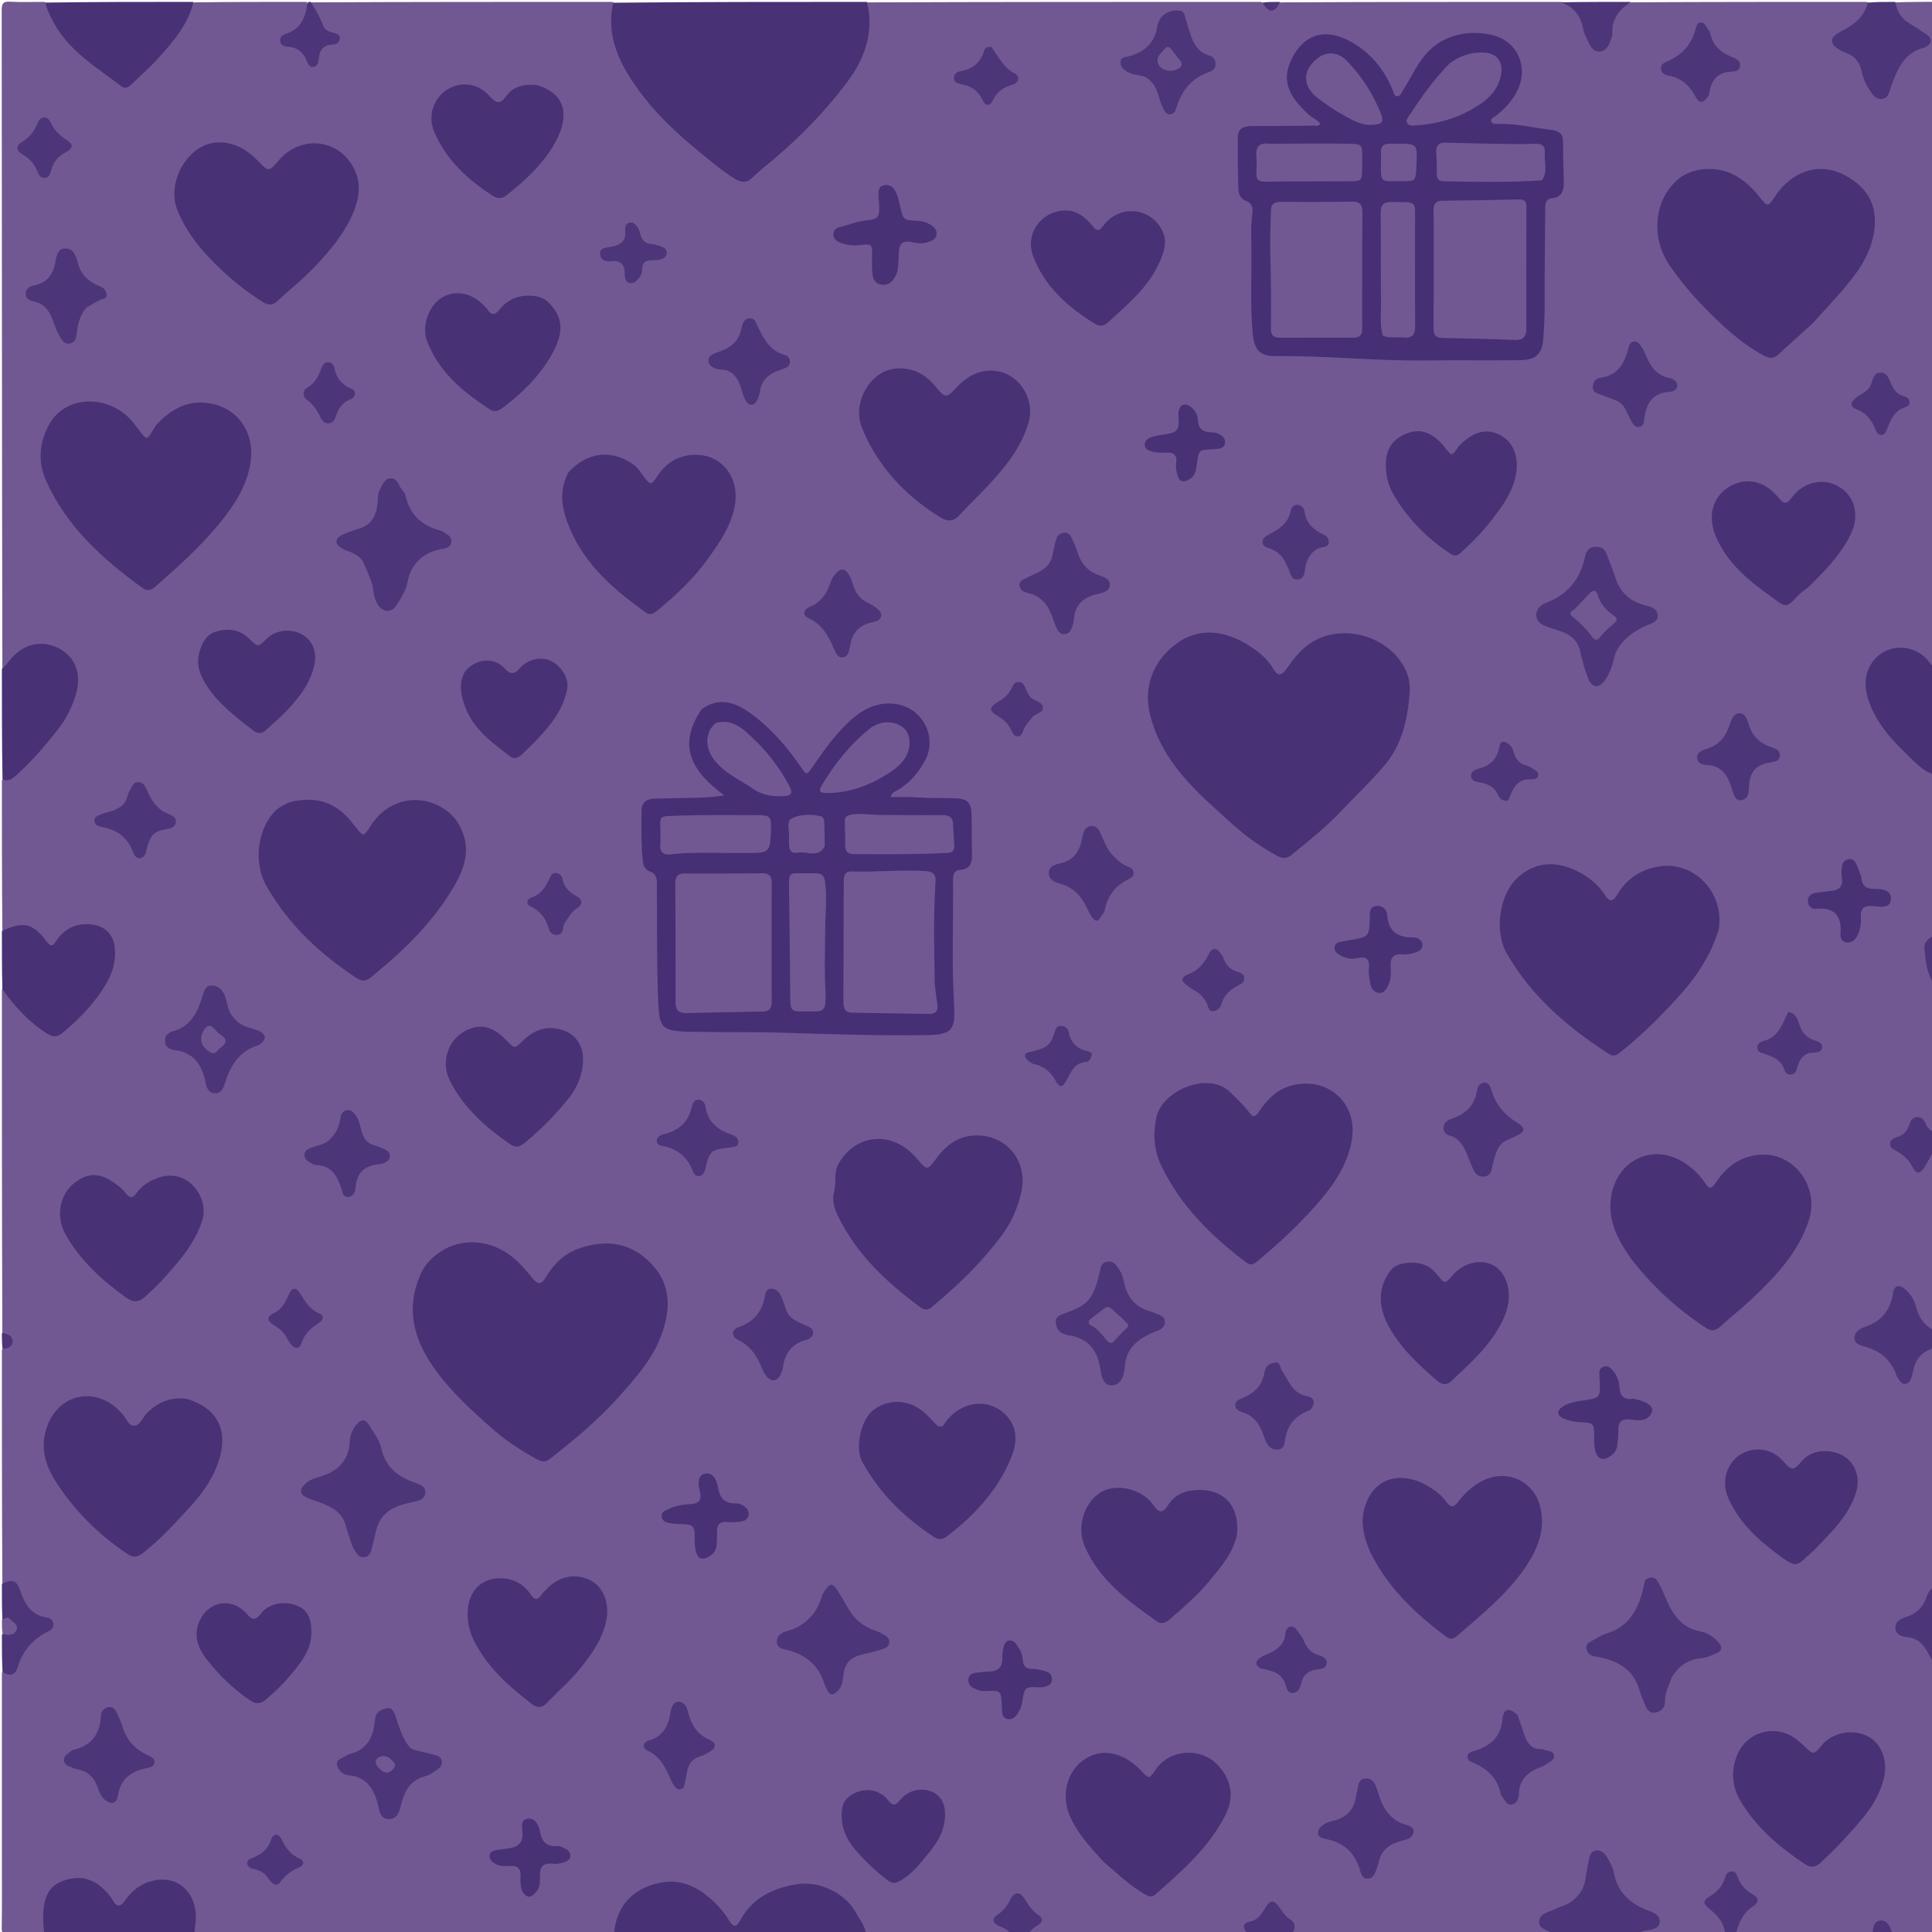 <svg version="1.1" id="Layer_1" xmlns="http://www.w3.org/2000/svg" xmlns:xlink="http://www.w3.org/1999/xlink" x="0px" y="0px"
	 width="100%" viewBox="0 0 1024 1024" enable-background="new 0 0 1024 1024" xml:space="preserve">
<path fill="#725892" opacity="1" stroke="none" 
	d="
M535.246,1024.753 
	C509.979,1025 484.958,1025 459.469,1025 
	C455.699,1022.332 453.272,1019.033 451.275,1015.27 
	C446.237,1005.776 433.127,999.5 422.566,1001.367 
	C410.811,1003.445 400.83,1008.16 394.556,1019.132 
	C391.161,1025.068 388.199,1024.772 384.144,1019.225 
	C378.31,1011.244 372.057,1003.79 361.763,1001.158 
	C347.629,997.545 333.218,1005.219 328.916,1019.092 
	C328.232,1021.298 327.379,1023.155 325.253,1024.748 
	C251.312,1025 177.625,1025 103.469,1025 
	C101.34,1023.651 100.415,1022.018 100.807,1019.78 
	C101.008,1018.633 100.888,1017.458 100.861,1016.291 
	C100.686,1008.71 98.25,1002.317 90.5,999.755 
	C82.606,997.144 76.243,1000.625 70.741,1006.1 
	C69.207,1007.626 68.19,1009.594 66.621,1011.105 
	C63.297,1014.308 60.729,1013.953 58.366,1009.992 
	C54.732,1003.9 50.189,999.061 42.527,998.472 
	C32.73,997.719 26.549,1002.87 25.635,1012.632 
	C25.418,1014.955 25.506,1017.29 25.477,1019.619 
	C25.454,1021.499 25.151,1023.25 23.261,1024.738 
	C16.684,1025 10.365,1024.892 4.053,1025.056 
	C1.698,1025.117 0.886,1024.715 0.921,1022.067 
	C1.095,1009.105 1,996.139 1,983.174 
	C1,951.095 1,919.016 1,886.469 
	C4.954,884.471 7.318,881.655 8.948,877.685 
	C11.136,872.357 14.927,868.133 19.929,865.096 
	C21.338,864.242 23.092,863.439 23.12,861.548 
	C23.151,859.458 21.206,858.961 19.663,858.493 
	C14.886,857.045 12.274,853.312 10.496,849.183 
	C8.59,844.753 6.264,841.09 1.247,839.247 
	C1,797.979 1,756.958 1,715.469 
	C4.122,712.322 3.94,709.461 1.237,706.236 
	C1,645.646 1,585.292 1,524.469 
	C3.4,522.025 4.436,523.884 5.667,525.568 
	C10.595,532.309 16.079,538.512 23.095,543.2 
	C28.028,546.495 29.636,546.585 34.241,542.997 
	C43.163,536.047 50.033,527.366 55.371,517.427 
	C56.983,514.424 57.438,511.127 57.988,507.852 
	C58.844,502.756 57.981,497.949 53.636,494.862 
	C49.093,491.635 43.907,491.874 38.894,494.162 
	C35.449,495.735 33.213,498.627 30.959,501.558 
	C28.192,505.158 25.397,505.16 23.032,501.392 
	C18.585,494.31 12.898,490.99 4.57,494.319 
	C3.304,494.825 2.316,494.538 1.248,493.248 
	C1,466.646 1,440.292 1,413.469 
	C7.242,409.549 12.05,404.386 16.623,399.138 
	C24.799,389.753 33.51,380.679 37.395,368.323 
	C40.902,357.166 37.186,348.605 26.892,344.839 
	C21.099,342.719 13.29,344.876 8.725,349.924 
	C7.499,351.28 6.315,352.685 5.189,354.128 
	C4.052,355.583 2.892,355.993 1.249,354.249 
	C1,237.802 1.025,121.604 0.892,5.407 
	C0.888,1.462 1.981,0.713 5.588,0.913 
	C11.396,1.236 17.236,1 23.531,1 
	C26.251,2.424 27.74,4.414 28.849,6.847 
	C33.3,16.61 40.254,24.346 48.741,30.753 
	C52.986,33.958 57.381,36.971 61.444,40.407 
	C64.537,43.022 67.173,42.814 70.24,40.166 
	C81.275,30.635 90.923,19.969 98.011,7.151 
	C99.216,4.972 100.524,2.97 102.764,1.237 
	C122.688,1 142.375,1 162.531,1 
	C165.795,6.783 163.574,13.76 157.67,17.798 
	C156.361,18.693 154.042,18.894 154.221,20.923 
	C154.4,22.955 156.648,22.992 158.174,23.326 
	C160.533,23.843 161.843,25.272 162.977,27.265 
	C164.305,29.598 166.09,30.168 167.018,27.046 
	C168.033,23.636 170.208,21.723 173.758,20.925 
	C169.054,14.95 164.621,9.227 164.76,1.248 
	C218.021,1 271.042,1 324.531,1 
	C326.867,2.444 327.939,4.392 327.338,6.67 
	C324.483,17.487 329.081,26.715 333.885,35.633 
	C341.064,48.961 351.435,59.76 362.514,69.972 
	C369.509,76.419 377.215,81.951 384.406,88.131 
	C391.921,94.591 395.055,94.301 402.363,87.621 
	C410.344,80.327 418.989,73.755 426.241,65.671 
	C435.115,55.781 444.748,46.535 451.391,34.79 
	C456.458,25.83 458.709,16.294 458.416,6.08 
	C458.369,4.46 457.778,2.718 459.746,1.258 
	C529.354,1 598.708,1 668.531,1 
	C672.015,3.743 675.167,3.936 678.73,1.254 
	C728.021,1 777.042,1 826.531,1 
	C836.271,1.378 840.275,7.203 841.947,15.446 
	C842.012,15.769 842.131,16.088 842.278,16.383 
	C843.565,18.968 844.035,22.892 847.712,22.633 
	C851.682,22.353 851.863,18.404 852.291,15.353 
	C853.689,5.405 854.877,3.959 864.717,1.214 
	C906.354,1 947.708,1 989.531,1 
	C992.68,3.02 992.418,5.227 990.573,7.696 
	C987.549,11.742 984.151,15.315 979.557,17.628 
	C977.804,18.511 975.689,19.363 975.728,21.779 
	C975.768,24.221 977.906,24.898 979.732,25.703 
	C984.802,27.94 988.017,31.707 989.253,37.136 
	C989.925,40.086 991.049,42.854 992.698,45.396 
	C993.616,46.811 994.602,48.287 996.526,48.202 
	C998.543,48.113 999.124,46.397 999.813,44.865 
	C1001.172,41.844 1002.081,38.673 1003.699,35.706 
	C1006.479,30.61 1009.613,26.341 1015.28,23.995 
	C1019.405,22.287 1019.256,20.818 1015.666,18.181 
	C1011.154,14.867 1005.863,12.412 1003.609,6.653 
	C1002.799,4.583 1002.697,2.948 1004.758,1.244 
	C1010.993,1 1016.987,1.075 1022.978,0.951 
	C1024.646,0.917 1025.381,1.166 1025.026,2.979 
	C1024.87,3.781 1025,4.639 1025,5.471 
	C1025,121.335 1025,237.199 1025,353.531 
	C1022.434,356.035 1021.479,353.445 1020.24,352.203 
	C1016.297,348.246 1011.795,345.685 1006.035,346.227 
	C996.257,347.148 990.116,355.623 991.903,365.942 
	C993.427,374.742 998.32,381.849 1003.755,388.692 
	C1008.545,394.724 1014.301,399.738 1019.987,404.839 
	C1021.83,406.493 1023.395,408.312 1024.758,410.757 
	C1025,439.021 1025,467.042 1025,495.531 
	C1020.746,501.095 1023.1,507.034 1023.201,512.566 
	C1023.253,515.417 1023.847,518.455 1024.777,521.673 
	C1025,547.688 1025,573.375 1025,599.531 
	C1022.602,603.075 1021.071,600.627 1019.47,599.086 
	C1016.117,595.859 1015.567,595.83 1013.365,599.675 
	C1012.164,601.772 1010.605,603.328 1008.542,604.533 
	C1006.635,605.647 1006.627,607.181 1008.234,608.563 
	C1010.376,610.406 1012.45,612.312 1014.336,614.413 
	C1016.583,616.918 1018.155,616.055 1019.823,613.647 
	C1020.98,611.976 1021.076,608.855 1024.712,609.807 
	C1025,641.354 1025,672.708 1025,704.531 
	C1022.219,708.3 1020.126,705.6 1018.453,703.888 
	C1016.005,701.383 1014.535,698.14 1013.379,694.802 
	C1012.781,693.076 1012.381,691.266 1011.476,689.66 
	C1010.65,688.194 1009.735,686.633 1007.777,686.761 
	C1005.889,686.883 1005.694,688.641 1005.186,690.022 
	C1002.664,696.883 998.464,702.168 991.426,704.869 
	C989.733,705.518 987.735,706.238 987.661,708.407 
	C987.576,710.908 989.827,711.746 991.651,712.262 
	C998.715,714.262 1003.679,718.423 1006.282,725.36 
	C1006.746,726.594 1007.549,727.934 1009.08,727.881 
	C1010.988,727.814 1011.2,726.062 1011.65,724.652 
	C1012.842,720.917 1014.756,717.614 1017.931,715.259 
	C1019.883,713.811 1022.009,712.039 1024.752,714.752 
	C1025,756.688 1025,798.375 1025,840.531 
	C1023.274,843.199 1023.406,846.004 1022.651,848.509 
	C1021.263,853.115 1018.503,856.292 1014.133,858.157 
	C1013.069,858.611 1011.967,858.99 1011.002,859.643 
	C1009.875,860.406 1008.815,861.283 1009.227,862.85 
	C1009.57,864.156 1010.728,864.619 1011.898,864.728 
	C1016.24,865.13 1018.962,867.927 1021.58,870.988 
	C1024.193,874.043 1023.619,877.956 1024.787,881.727 
	C1025,928.21 1024.935,974.42 1025.115,1020.63 
	C1025.13,1024.636 1023.935,1025.283 1020.389,1025.082 
	C1014.921,1024.771 1009.423,1025 1003.469,1025 
	C997.887,1021.137 996.98,1021.096 992.239,1024.761 
	C968.312,1025 944.625,1025 920.469,1025 
	C917.911,1023.594 918.141,1021.705 918.951,1019.74 
	C920.343,1016.362 921.843,1013.044 924.581,1010.478 
	C926.674,1008.517 926.849,1006.349 924.635,1004.517 
	C922.189,1002.494 921.153,998.342 918.314,997.872 
	C914.824,997.294 914.237,1001.978 912.014,1004.039 
	C907.606,1008.126 907.813,1008.219 911.612,1013.082 
	C913.131,1015.026 914.347,1017.22 915.462,1019.448 
	C916.447,1021.419 916.25,1023.105 914.241,1024.758 
	C898.646,1025 883.292,1025 867.469,1025 
	C866.041,1023.631 866.184,1022.523 867.815,1021.847 
	C868.888,1021.404 870.023,1021.129 871.121,1020.755 
	C872.654,1020.233 874.683,1020.082 874.714,1017.943 
	C874.744,1015.951 872.873,1015.321 871.391,1014.654 
	C868.816,1013.496 866.31,1012.295 864.047,1010.538 
	C858.51,1006.241 854.271,1001.155 852.952,994.028 
	C852.559,991.905 851.715,989.893 850.607,988.023 
	C849.753,986.582 848.857,985.005 846.842,985.346 
	C845.068,985.647 844.782,987.292 844.343,988.723 
	C843.56,991.275 843.361,993.938 842.892,996.546 
	C841.392,1004.898 836.207,1009.963 828.66,1013.039 
	C828.199,1013.227 827.723,1013.377 827.258,1013.554 
	C819.946,1016.336 819.851,1016.607 823.654,1023.017 
	C823.898,1023.427 823.657,1023.981 823.193,1024.707 
	C777.312,1025 731.625,1025 685.469,1025 
	C683.008,1021.612 680.906,1018.325 678.168,1015.446 
	C675.117,1012.238 673.528,1011.92 671.049,1015.428 
	C668.419,1019.148 663.927,1020.72 661.243,1024.756 
	C622.646,1025 584.292,1025 545.469,1025 
	C543.806,1023.655 543.853,1022.324 545.103,1021.061 
	C547.854,1018.279 546.997,1015.793 544.602,1013.316 
	C543.689,1012.372 543.045,1011.181 542.21,1010.152 
	C541.684,1009.504 541.129,1008.685 540.334,1008.602 
	C535.652,1008.117 535.789,1013.14 533.155,1015.1 
	C531.397,1016.407 531.851,1018.233 533.726,1019.625 
	C535.319,1020.808 538.002,1021.769 535.246,1024.753 
z"/>
<path fill="#493175" opacity="1" stroke="none" 
	d="
M459.531,1 
	C463.406,17.024 458.365,31.079 448.973,43.582 
	C437.565,58.772 424.348,72.38 409.785,84.634 
	C406.095,87.738 402.304,90.745 398.848,94.094 
	C395.75,97.094 392.857,96.824 389.489,94.762 
	C382.369,90.403 376.087,84.935 369.682,79.674 
	C357.974,70.055 346.982,59.653 338.095,47.265 
	C328.367,33.706 321.105,19.389 324.964,1.44 
	C369.688,1 414.375,1 459.531,1 
z"/>
<path fill="#493176" opacity="1" stroke="none" 
	d="
M325.469,1025 
	C326.489,1009.4 336.797,999.688 351.963,997.545 
	C361.197,996.241 369.232,1000.024 376.173,1005.969 
	C380.225,1009.439 383.759,1013.468 386.53,1018.033 
	C388.5,1021.28 390.234,1021.729 392.101,1018.211 
	C398.429,1006.285 408.993,1000.977 421.728,998.746 
	C433.868,996.619 448.122,1003.183 453.846,1014.06 
	C455.611,1017.414 458.269,1020.353 458.955,1024.635 
	C414.646,1025 370.292,1025 325.469,1025 
z"/>
<path fill="#493176" opacity="1" stroke="none" 
	d="
M1,493.469 
	C12.842,488.109 17.209,489.168 24.984,499.305 
	C27.72,502.872 28.785,500.054 30.036,498.283 
	C34.347,492.18 40.148,489.346 47.606,489.895 
	C55.416,490.47 60.238,494.999 60.899,502.844 
	C61.477,509.696 59.531,516.018 56.01,521.875 
	C49.925,531.997 41.841,540.313 32.758,547.748 
	C29.926,550.066 27.415,549.471 24.588,547.632 
	C15.221,541.541 7.766,533.595 1.243,524.227 
	C1,513.979 1,503.958 1,493.469 
z"/>
<path fill="#493176" opacity="1" stroke="none" 
	d="
M102.531,1 
	C99.678,13.338 91.398,22.516 83.159,31.634 
	C78.938,36.306 74.088,40.408 69.584,44.831 
	C67.956,46.43 66.176,47.178 64.272,45.712 
	C51.291,35.723 36.85,27.276 28.585,12.254 
	C26.739,8.898 25.056,5.473 24.062,1.365 
	C50.021,1 76.042,1 102.531,1 
z"/>
<path fill="#493176" opacity="1" stroke="none" 
	d="
M1,354.469 
	C2.792,353.253 3.78,351.666 4.915,350.239 
	C12.108,341.189 21.932,338.775 31.416,343.736 
	C40.236,348.349 43.519,357.793 40.022,368.785 
	C37.987,375.182 35.025,381.115 30.854,386.425 
	C24.055,395.081 16.954,403.457 8.714,410.8 
	C6.703,412.593 4.707,414.467 1.324,413.112 
	C1,393.646 1,374.292 1,354.469 
z"/>
<path fill="#493176" opacity="1" stroke="none" 
	d="
M23.469,1025 
	C22.971,1021.014 22.708,1017.013 22.966,1013.046 
	C23.408,1006.263 25.533,1000.129 32.38,997.303 
	C39.971,994.169 47.402,994.641 53.832,1000.282 
	C56.057,1002.234 58.284,1004.465 59.678,1007.022 
	C62.231,1011.705 64.352,1010.107 66.486,1007.02 
	C69.411,1002.789 73.125,999.616 77.93,997.791 
	C92.917,992.097 105.305,1002.416 103.669,1019.22 
	C103.509,1020.872 103.235,1022.513 103.007,1024.579 
	C76.646,1025 50.292,1025 23.469,1025 
z"/>
<path fill="#493176" opacity="1" stroke="none" 
	d="
M1025,410.531 
	C1018.42,408.427 1014.036,403.007 1009.164,398.354 
	C1001.556,391.088 994.842,383.016 991.003,372.995 
	C988.267,365.856 987.579,358.575 991.805,351.847 
	C998.501,341.183 1013.456,340.369 1021.802,349.957 
	C1022.784,351.084 1023.638,352.322 1024.776,353.755 
	C1025,372.688 1025,391.375 1025,410.531 
z"/>
<path fill="#4D3579" opacity="1" stroke="none" 
	d="
M823.469,1025 
	C822.869,1024.898 822.732,1024.801 822.607,1024.692 
	C820.235,1022.636 815.417,1022.654 815.824,1018.323 
	C816.241,1013.884 820.87,1013.581 823.997,1011.971 
	C826.792,1010.532 829.952,1009.946 832.593,1008.048 
	C836.864,1004.978 839.657,1001.144 840.322,995.798 
	C840.732,992.501 841.534,989.254 842.082,985.971 
	C842.488,983.543 843.191,981.207 845.953,980.806 
	C848.541,980.429 850.331,982.116 851.635,984.171 
	C853.427,986.995 854.901,989.999 855.554,993.3 
	C857.328,1002.263 862.978,1007.901 870.991,1011.564 
	C874.561,1013.195 880.014,1014.114 879.702,1018.559 
	C879.374,1023.25 873.651,1022.645 869.999,1023.809 
	C869.208,1024.062 868.436,1024.373 867.328,1024.828 
	C852.646,1025 838.292,1025 823.469,1025 
z"/>
<path fill="#4D3579" opacity="1" stroke="none" 
	d="
M1004.534,1 
	C1005.383,5.787 1007.485,9.527 1011.619,12.099 
	C1014.723,14.031 1017.801,16.008 1020.832,18.053 
	C1024.262,20.368 1024.181,22.828 1020.691,24.927 
	C1020.548,25.013 1020.403,25.114 1020.245,25.15 
	C1009.189,27.686 1005.617,36.693 1002.308,45.914 
	C1001.363,48.546 1001.004,51.934 997.673,52.417 
	C993.943,52.958 992.28,49.726 990.525,47.104 
	C988.552,44.158 987.362,40.864 986.593,37.434 
	C985.512,32.616 982.652,29.489 978.019,27.874 
	C976.927,27.494 975.845,27.004 974.868,26.39 
	C969.587,23.073 969.648,19.867 975.184,16.962 
	C981.797,13.49 987.959,9.676 989.953,1.367 
	C994.689,1 999.378,1 1004.534,1 
z"/>
<path fill="#4D3579" opacity="1" stroke="none" 
	d="
M1025,714.546 
	C1018.617,716.211 1015.336,720.391 1014.016,726.458 
	C1013.768,727.595 1013.552,728.746 1013.188,729.846 
	C1012.656,731.452 1011.937,733.065 1010.103,733.476 
	C1008.036,733.94 1007.245,732.186 1006.268,730.876 
	C1005.871,730.344 1005.418,729.799 1005.217,729.185 
	C1002.493,720.875 996.669,716.071 988.386,713.728 
	C985.956,713.041 982.665,712.217 982.901,708.833 
	C983.119,705.7 985.95,704.127 988.637,703.207 
	C997.219,700.267 1001.991,694.473 1003.297,685.452 
	C1003.92,681.154 1006.723,680.509 1009.997,683.52 
	C1012.613,685.925 1014.516,688.71 1015.422,692.282 
	C1016.759,697.55 1019.333,702.108 1024.684,704.911 
	C1025,708.031 1025,711.061 1025,714.546 
z"/>
<path fill="#4D3579" opacity="1" stroke="none" 
	d="
M1,839.468 
	C6.938,836.697 8.906,837.574 10.967,843.707 
	C13.26,850.533 16.738,856.036 24.614,857.251 
	C26.512,857.544 28.09,858.612 28.302,860.764 
	C28.494,862.712 27.17,863.879 25.646,864.627 
	C17.442,868.653 11.995,874.884 9.353,883.736 
	C8.168,887.705 5.334,888.856 1.311,886.154 
	C1,879.646 1,873.291 1,866.468 
	C5.139,862.114 5.139,862.114 1.229,858.228 
	C1,851.979 1,845.958 1,839.468 
z"/>
<path fill="#4D3579" opacity="1" stroke="none" 
	d="
M914.428,1025 
	C913.804,1019.565 910.811,1015.679 906.845,1012.43 
	C902.237,1008.654 902.165,1007.534 907.011,1004.572 
	C910.599,1002.379 912.969,999.327 914.261,995.379 
	C914.857,993.555 915.66,991.838 917.893,991.851 
	C919.945,991.863 920.582,993.613 921.141,995.176 
	C922.562,999.154 925.336,1001.981 928.89,1003.973 
	C932.689,1006.102 932.129,1008.559 929.179,1010.41 
	C923.92,1013.71 921.819,1018.782 920.092,1024.642 
	C918.286,1025 916.571,1025 914.428,1025 
z"/>
<path fill="#4D3579" opacity="1" stroke="none" 
	d="
M164.667,1 
	C167.212,5.06 169.614,9.016 171.221,13.391 
	C172.102,15.791 174.1,16.797 176.563,17.315 
	C178.281,17.677 180.393,18.271 180.086,20.712 
	C179.848,22.603 178.209,23.612 176.501,23.623 
	C171.15,23.655 169.319,26.773 168.898,31.505 
	C168.753,33.137 168.396,34.982 166.391,35.402 
	C163.973,35.91 163.248,33.951 162.587,32.271 
	C160.766,27.641 157.55,25.083 152.492,24.753 
	C150.666,24.634 148.733,24.001 148.472,21.73 
	C148.211,19.468 149.978,18.353 151.679,17.82 
	C159.607,15.338 161.977,9.085 162.97,1.392 
	C163.444,1 163.889,1 164.667,1 
z"/>
<path fill="#4D3579" opacity="1" stroke="none" 
	d="
M864.531,1 
	C858.457,4.834 854.002,9.932 854.61,18.113 
	C854.633,18.429 854.505,18.766 854.407,19.081 
	C853.319,22.606 852.125,26.825 848.178,27.266 
	C843.986,27.734 842.426,23.511 840.883,20.211 
	C840.185,18.719 839.49,17.163 839.184,15.562 
	C837.873,8.692 834.432,3.658 827.273,1.208 
	C839.354,1 851.708,1 864.531,1 
z"/>
<path fill="#4D3579" opacity="1" stroke="none" 
	d="
M1025,609.546 
	C1023.35,612.889 1021.78,615.827 1020.031,618.655 
	C1017.724,622.386 1015.568,622.404 1013.72,618.594 
	C1011.8,614.638 1008.668,612.101 1005.01,609.943 
	C1003.506,609.056 1001.456,608.242 1001.775,605.97 
	C1002.034,604.13 1003.689,603.171 1005.277,602.743 
	C1008.887,601.771 1010.907,599.432 1011.978,596.007 
	C1012.602,594.012 1013.593,592.291 1016.005,592.141 
	C1018.357,591.995 1019.659,593.296 1020.5,595.357 
	C1021.273,597.249 1022.504,598.812 1024.698,599.875 
	C1025,603.031 1025,606.061 1025,609.546 
z"/>
<path fill="#4D3579" opacity="1" stroke="none" 
	d="
M1025,881.531 
	C1024.005,880.091 1023.025,878.174 1022.01,876.275 
	C1019.562,871.695 1016.434,868.181 1010.715,867.699 
	C1008.129,867.481 1005.152,866.602 1004.665,863.442 
	C1004.145,860.073 1006.492,858.299 1009.408,857.378 
	C1015.134,855.568 1019.331,852.283 1021.146,846.282 
	C1021.712,844.41 1022.826,842.669 1024.72,841.191 
	C1025,854.354 1025,867.708 1025,881.531 
z"/>
<path fill="#4D3579" opacity="1" stroke="none" 
	d="
M535.454,1025 
	C534.063,1022.265 531.468,1021.794 529.275,1020.697 
	C526.079,1019.097 525.489,1017.03 528.744,1014.827 
	C531.548,1012.929 533.553,1010.537 535.097,1007.45 
	C537.711,1002.223 540.506,1002.201 543.525,1007.11 
	C545.359,1010.094 547.299,1012.926 550.273,1014.913 
	C552.948,1016.699 552.868,1018.579 550.223,1020.285 
	C548.405,1021.457 546.602,1022.604 545.184,1024.72 
	C541.969,1025 538.939,1025 535.454,1025 
z"/>
<path fill="#4D3579" opacity="1" stroke="none" 
	d="
M661.469,1025 
	C658.392,1021.876 658.283,1019.367 662.871,1018.367 
	C667.114,1017.443 668.844,1014.018 670.862,1010.82 
	C673.286,1006.979 675.076,1006.868 677.838,1010.556 
	C679.615,1012.927 681.012,1015.637 683.64,1017.218 
	C686.766,1019.098 686.728,1021.526 685.068,1024.668 
	C684.556,1025 684.111,1025 683.333,1025 
	C682.833,1024.863 682.667,1024.726 682.25,1024.794 
	C675.312,1025 668.625,1025 661.469,1025 
z"/>
<path fill="#4D3579" opacity="1" stroke="none" 
	d="
M1025,521.531 
	C1021.2,516.133 1020.653,509.347 1019.979,502.714 
	C1019.699,499.959 1021.593,497.489 1024.667,496.072 
	C1025,504.354 1025,512.708 1025,521.531 
z"/>
<path fill="#725892" opacity="1" stroke="none" 
	d="
M1,858.444 
	C2.435,857.869 4.021,856.749 5.265,858.088 
	C6.852,859.796 10.026,860.997 8.691,864.033 
	C7.361,867.061 4.452,866.73 1.362,866.03 
	C1,863.629 1,861.259 1,858.444 
z"/>
<path fill="#4D3579" opacity="1" stroke="none" 
	d="
M992.458,1025 
	C992.638,1021.918 993.07,1018.045 996.855,1017.898 
	C1000.387,1017.76 1001.906,1021.129 1002.902,1024.656 
	C999.639,1025 996.277,1025 992.458,1025 
z"/>
<path fill="#4D3579" opacity="1" stroke="none" 
	d="
M1,706.45 
	C3.709,706.842 6.749,707.803 6.699,711.129 
	C6.659,713.716 4.227,714.75 1.362,714.98 
	C1,712.3 1,709.6 1,706.45 
z"/>
<path fill="#4D3579" opacity="1" stroke="none" 
	d="
M678.546,1 
	C675.49,7.085 672.585,7.287 669.083,1.342 
	C672.031,1 675.061,1 678.546,1 
z"/>
<path fill="#725892" opacity="1" stroke="none" 
	d="
M682.25,1025 
	C682.248,1024.919 682.5,1024.894 682.878,1024.963 
	C683,1025 682.5,1025 682.25,1025 
z"/>
<path fill="#493176" opacity="1" stroke="none" 
	d="
M639.034,423.958 
	C625.47,411.055 614.093,397.163 609.532,378.781 
	C605.827,363.849 611.428,349.507 624.376,340.553 
	C637.145,331.722 651.417,334.822 663.898,343.391 
	C668.264,346.387 672.317,349.946 675.022,354.71 
	C677.224,358.589 679.344,357.982 681.687,354.706 
	C685.656,349.155 689.697,343.73 695.784,340.097 
	C712.966,329.845 738.039,337.988 745.609,356.441 
	C747.034,359.916 747.41,363.583 747.14,367.24 
	C746.111,381.199 743.142,394.697 733.852,405.632 
	C726.543,414.236 718.302,422.047 710.512,430.245 
	C702.458,438.722 693.334,445.965 684.281,453.307 
	C681.717,455.387 679.448,454.973 676.943,453.617 
	C669.45,449.564 662.442,444.772 655.983,439.24 
	C650.297,434.371 644.85,429.222 639.034,423.958 
z"/>
<path fill="#472F76" opacity="1" stroke="none" 
	d="
M663.286,133.492 
	C663.239,126.549 662.878,120.059 663.735,113.58 
	C664.142,110.508 663.986,107.719 660.152,106.384 
	C657.107,105.324 656.365,102.203 656.29,99.342 
	C656.061,90.523 655.982,81.696 656.036,72.873 
	C656.065,68.1 659.216,66.812 663.442,66.808 
	C674.431,66.799 685.42,66.696 696.409,66.572 
	C697.482,66.559 698.766,67.046 699.836,65.566 
	C698.244,63.472 695.628,62.572 693.725,60.847 
	C681.885,50.113 678.981,41.477 685.385,29.802 
	C692.99,15.935 705.916,14.867 719.909,24.531 
	C728.269,30.305 734.345,38.261 738.168,47.802 
	C738.696,49.119 738.852,51.047 740.755,51.019 
	C742.245,50.997 742.677,49.334 743.384,48.25 
	C748.085,41.048 751.24,32.963 757.637,26.692 
	C762.072,22.345 767.062,19.9 772.704,18.477 
	C778.751,16.952 785.001,17.159 791.034,18.618 
	C805.263,22.058 810.965,37.318 803.006,50.346 
	C800.377,54.648 796.898,58.224 792.933,61.343 
	C791.843,62.201 789.782,62.729 790.469,64.564 
	C790.973,65.909 792.791,65.69 794.082,65.659 
	C803.65,65.426 812.916,67.737 822.323,68.862 
	C826.494,69.36 828.557,71.019 828.478,75.542 
	C828.354,82.693 828.795,89.852 828.853,97.009 
	C828.888,101.201 827.707,104.623 822.653,105.045 
	C820.033,105.264 819.029,106.859 819.016,109.459 
	C818.927,126.607 818.607,143.756 818.706,160.902 
	C818.741,166.914 818.428,172.877 818.03,178.854 
	C817.448,187.603 814.359,190.809 805.509,190.908 
	C789.025,191.092 772.535,190.84 756.052,191.057 
	C729.399,191.408 702.852,188.422 676.196,188.76 
	C667.715,188.868 664.797,185.437 663.968,176.871 
	C662.585,162.574 663.423,148.255 663.286,133.492 
z"/>
<path fill="#472F76" opacity="1" stroke="none" 
	d="
M371.942,375.876 
	C381.337,369.152 389.909,372.411 397.611,377.947 
	C408.219,385.572 416.789,395.395 424.208,406.133 
	C427.604,411.05 427.37,411.156 430.912,406.076 
	C436.915,397.466 442.93,388.858 450.797,381.772 
	C457.341,375.877 464.622,372.093 473.839,373.014 
	C488.891,374.518 497.454,390.79 489.932,403.836 
	C486.204,410.302 481.437,415.743 474.768,419.337 
	C473.768,419.876 472.663,420.363 472.058,422.427 
	C477.09,422.407 481.935,422.348 486.741,422.669 
	C493.38,423.112 500.061,422.86 506.716,423.127 
	C512.699,423.366 514.763,425.477 514.921,431.47 
	C515.113,438.794 515.013,446.125 515.164,453.45 
	C515.253,457.724 513.815,460.658 509.162,460.991 
	C505.845,461.228 505.109,463.234 505.132,466.09 
	C505.31,488.233 504.371,510.387 505.683,532.521 
	C506.471,545.813 504.593,548.425 491.37,548.625 
	C465.904,549.011 440.444,548.197 414.985,547.369 
	C399.013,546.85 383.014,547.192 367.033,546.882 
	C350.066,546.552 349.376,545.292 348.779,528.581 
	C348.06,508.436 348.289,488.296 348.148,468.154 
	C348.127,465.221 347.584,462.98 344.45,461.911 
	C341.726,460.982 340.925,458.58 340.661,455.957 
	C339.775,447.16 339.992,438.33 340.021,429.513 
	C340.035,425.152 342.948,423.39 346.943,423.279 
	C354.433,423.07 361.929,423.038 369.42,422.824 
	C374.04,422.692 378.655,422.359 383.887,421.603 
	C367.385,409.454 358.259,395.649 371.942,375.876 
z"/>
<path fill="#493175" opacity="1" stroke="none" 
	d="
M230.587,665.568 
	C243.225,654.966 261.637,656.336 274.368,668.692 
	C277.228,671.467 279.876,674.493 282.366,677.607 
	C284.896,680.772 286.835,681.099 289.074,677.322 
	C293.246,670.285 298.679,664.609 306.654,661.794 
	C320.091,657.05 332.559,658.019 343.43,668.04 
	C355.732,679.38 355.906,693.046 350.571,707.56 
	C345.747,720.685 336.537,730.81 327.392,740.998 
	C316.543,753.083 304.128,763.366 291.38,773.32 
	C288.88,775.272 286.744,774.644 284.481,773.404 
	C276.131,768.829 268.104,763.585 261.036,757.331 
	C249.581,747.194 238.151,736.901 229.389,724.127 
	C219.156,709.211 215.162,693.48 222.598,676.049 
	C224.349,671.942 226.848,668.542 230.587,665.568 
z"/>
<path fill="#493176" opacity="1" stroke="none" 
	d="
M910.924,492.76 
	C906.686,506.639 898.987,517.97 889.606,528.312 
	C880.091,538.804 870.074,548.75 858.979,557.591 
	C856.985,559.18 855.288,560.258 852.784,558.646 
	C830.988,544.619 811.573,528.075 798.568,505.252 
	C791.911,493.569 794.767,474.772 803.553,465.967 
	C813.084,456.414 825.527,455.483 838.833,463.275 
	C843.665,466.104 847.719,469.767 850.713,474.48 
	C853.121,478.27 855.039,477.899 857.137,474.257 
	C861.502,466.677 867.79,462.036 876.492,459.806 
	C896.953,454.562 914.375,472.798 910.924,492.76 
z"/>
<path fill="#493175" opacity="1" stroke="none" 
	d="
M960.56,171.563 
	C954.402,177.177 948.406,182.453 942.582,187.912 
	C940.03,190.305 937.629,190 934.878,188.513 
	C922.721,181.942 912.81,172.621 903.25,162.855 
	C896.49,155.949 890.378,148.562 884.868,140.579 
	C874.913,126.157 876.433,105.894 889.568,94.901 
	C896.805,88.845 909.406,87.645 919.17,92.737 
	C924.751,95.648 929.13,99.908 932.938,104.818 
	C936.664,109.623 937.17,109.612 940.581,104.412 
	C949.775,90.395 964.351,85.644 978.027,93.008 
	C990.496,99.723 995.586,109.684 993.18,123.659 
	C990.975,136.468 983.156,146.318 974.877,155.768 
	C970.273,161.024 965.493,166.127 960.56,171.563 
z"/>
<path fill="#493175" opacity="1" stroke="none" 
	d="
M82.983,225.025 
	C91.665,215.864 101.461,211.038 114.055,214.419 
	C127.914,218.14 135.563,231.5 132.529,246.822 
	C130.814,255.485 126.902,263.164 121.802,270.254 
	C110.538,285.913 96.351,298.747 81.867,311.285 
	C79.822,313.055 77.753,313.272 75.534,311.658 
	C54.469,296.33 35.309,279.241 24.424,254.817 
	C19.846,244.546 20.824,234.205 26.295,224.57 
	C33.802,211.352 52.308,208.937 65.571,219.015 
	C69.091,221.689 71.561,225.209 74.212,228.626 
	C77.79,233.238 77.861,233.199 80.877,228.248 
	C81.483,227.254 82.137,226.289 82.983,225.025 
z"/>
<path fill="#493175" opacity="1" stroke="none" 
	d="
M153.541,425.223 
	C167.25,421.636 178.229,425.143 186.699,436.12 
	C187.411,437.043 188.138,437.954 188.874,438.858 
	C192.569,443.398 192.858,443.449 196.053,438.308 
	C209.519,416.647 235.793,422.146 243.947,438.234 
	C249.31,448.818 246.886,458.717 241.547,468.205 
	C230.339,488.124 214.196,503.674 196.672,517.96 
	C194.049,520.098 191.716,520.208 188.99,518.412 
	C169.56,505.604 152.894,490.085 141.243,469.673 
	C134.478,457.82 136.171,440.847 144.927,430.814 
	C147.195,428.216 150.072,426.655 153.541,425.223 
z"/>
<path fill="#493176" opacity="1" stroke="none" 
	d="
M615.686,618.252 
	C611.569,609.798 611.073,601.417 612.8,592.602 
	C615.67,577.95 640.704,567.304 652.288,579.121 
	C655.659,582.559 659.315,585.721 662.135,589.645 
	C664.113,592.397 665.299,592.143 667.144,589.372 
	C671.659,582.596 677.162,576.978 685.588,575.077 
	C704.232,570.872 719.515,584.876 716.563,603.738 
	C714.301,618.193 705.867,629.442 696.495,639.924 
	C687.394,650.103 677.383,659.417 666.848,668.134 
	C665.047,669.624 663.357,671.248 660.738,669.281 
	C642.316,655.438 626.118,639.645 615.686,618.252 
z"/>
<path fill="#493175" opacity="1" stroke="none" 
	d="
M864.211,666.767 
	C857.134,656.57 851.769,646.296 854.054,633.539 
	C857.596,613.765 877.696,605.428 893.985,617.121 
	C897.811,619.867 901.139,623.142 903.761,627.029 
	C905.766,629.999 906.816,630.626 909.227,627.028 
	C914.999,618.415 922.523,612.471 933.682,611.976 
	C951.121,611.203 964.287,629.195 958.849,646.369 
	C953.394,663.598 941.523,676.071 928.935,688.048 
	C923.398,693.317 917.317,698.012 911.696,703.199 
	C909.144,705.554 906.986,705.662 904.186,703.819 
	C888.894,693.758 875.556,681.604 864.211,666.767 
z"/>
<path fill="#493176" opacity="1" stroke="none" 
	d="
M529.581,656.563 
	C519.146,670.335 506.974,681.878 494.003,692.656 
	C491.778,694.505 489.997,694.503 487.798,692.882 
	C469.927,679.708 453.945,664.832 444.109,644.428 
	C442.129,640.321 440.794,636.03 442.115,631.414 
	C443.439,626.792 441.766,621.885 444.225,617.251 
	C452.517,601.631 472.546,597.827 486.409,614.562 
	C491.197,620.342 491.645,620.297 496.172,614.126 
	C501.354,607.061 507.678,602.139 516.811,601.809 
	C533.129,601.22 544.758,615.114 541.451,631.138 
	C539.53,640.448 535.765,648.862 529.581,656.563 
z"/>
<path fill="#493176" opacity="1" stroke="none" 
	d="
M117.156,142.84 
	C107.366,133.62 99.043,123.805 94.038,111.449 
	C88.039,96.637 99.467,76.352 114.936,75.506 
	C123.687,75.027 130.925,79.158 136.957,85.505 
	C142.382,91.211 142.483,91.116 147.65,85.074 
	C159.92,70.726 181.164,73.749 188.421,91.057 
	C191.653,98.767 189.953,106.6 186.748,113.843 
	C182.044,124.474 174.506,133.301 166.594,141.624 
	C160.532,148 153.53,153.474 147.092,159.505 
	C144.573,161.864 142.285,161.901 139.492,160.174 
	C131.527,155.249 124.195,149.527 117.156,142.84 
z"/>
<path fill="#493176" opacity="1" stroke="none" 
	d="
M726.25,822.639 
	C722.394,813.678 720.44,805.08 724.429,795.843 
	C730.925,780.799 745.504,781.419 755.385,786.832 
	C759.728,789.212 763.913,792.084 766.835,796.297 
	C768.88,799.247 770.71,798.776 772.665,796.216 
	C775.919,791.956 779.665,788.282 784.39,785.564 
	C798.052,777.707 813.695,784.672 816.688,800.107 
	C818.983,811.944 814.48,822.051 808.017,831.37 
	C798.345,845.316 785.165,855.87 772.502,866.884 
	C770.699,868.451 768.959,869.345 766.381,867.413 
	C750.115,855.222 735.563,841.549 726.25,822.639 
z"/>
<path fill="#493175" opacity="1" stroke="none" 
	d="
M99.244,741.48 
	C114.865,746.28 120.862,757.492 116.401,772.84 
	C113.543,782.676 107.854,790.897 101.095,798.286 
	C93.141,806.98 85.218,815.736 75.859,823.071 
	C72.659,825.58 70.586,825.706 67.201,823.421 
	C51.805,813.032 38.968,800.229 29.081,784.499 
	C23.386,775.439 21.294,765.849 25.172,755.505 
	C31.379,738.947 50.046,734.859 62.754,747.246 
	C63.23,747.71 63.644,748.244 64.146,748.676 
	C66.743,750.912 67.723,755.881 71.305,755.646 
	C74.284,755.451 75.708,751.067 78.07,748.761 
	C83.875,743.097 90.629,740.219 99.244,741.48 
z"/>
<path fill="#493176" opacity="1" stroke="none" 
	d="
M301.242,250.417 
	C311.215,239.331 324.706,237.893 336.325,246.686 
	C338.501,248.333 339.912,251.003 341.641,253.227 
	C344.623,257.063 345.382,257.043 348.299,252.517 
	C352.855,245.447 359.28,241.414 367.649,241.066 
	C382.586,240.445 392.467,253.301 389.331,268.754 
	C387.21,279.206 381.357,287.624 375.314,296.059 
	C367.67,306.728 358.222,315.547 348.143,323.794 
	C346.311,325.292 344.448,326.243 342.294,324.691 
	C325.811,312.821 310.448,299.829 302.209,280.572 
	C298.081,270.923 295.656,260.891 301.242,250.417 
z"/>
<path fill="#493176" opacity="1" stroke="none" 
	d="
M509.187,203.144 
	C514.822,198.103 521.099,195.6 528.261,196.669 
	C540.663,198.521 548.764,211.986 545.119,224.175 
	C541.08,237.679 532.346,248.139 522.974,258.154 
	C518.316,263.133 513.317,267.798 508.75,272.856 
	C505.601,276.345 502.395,276.679 498.585,274.338 
	C484.023,265.389 471.88,253.998 463.047,239.242 
	C460.394,234.809 458.122,230.237 456.387,225.337 
	C452.119,213.277 461.114,197.114 473.747,195.473 
	C482.316,194.36 489.688,197.481 495.385,204.327 
	C501.3,211.434 501.403,211.347 507.51,204.798 
	C507.964,204.312 508.448,203.852 509.187,203.144 
z"/>
<path fill="#493176" opacity="1" stroke="none" 
	d="
M585.054,986.948 
	C578.395,979.682 571.897,972.703 567.704,964.055 
	C561.147,950.532 566.278,935.37 578.938,930.355 
	C587.231,927.069 597.029,930.176 604.875,938.578 
	C609.014,943.011 609.014,943.011 612.497,937.934 
	C620.089,926.869 636.882,925.873 645.857,935.957 
	C652.881,943.848 654.239,952.627 649.463,962.057 
	C640.75,979.262 626.49,991.642 612.381,1004.128 
	C610.493,1005.799 608.744,1005.099 606.896,1004.065 
	C598.83,999.552 592.325,993.05 585.054,986.948 
z"/>
<path fill="#493176" opacity="1" stroke="none" 
	d="
M496.955,755.781 
	C500.046,757.03 500.508,754.446 501.65,753.023 
	C510.189,742.374 524.283,740.9 533.156,750.015 
	C539.611,756.646 539.123,764.748 535.981,772.434 
	C528.859,789.854 516.541,803.249 501.681,814.472 
	C499.353,816.23 497.127,816.04 494.775,814.491 
	C479.096,804.161 466.072,791.39 456.991,774.722 
	C453.001,767.399 456.282,752.335 462.994,747.277 
	C470.869,741.343 481.542,741.531 489.694,748.479 
	C492.215,750.628 494.369,753.208 496.955,755.781 
z"/>
<path fill="#493176" opacity="1" stroke="none" 
	d="
M655.647,813.323 
	C653.475,823.441 647.064,830.55 641.052,837.892 
	C635.006,845.275 627.802,851.471 620.637,857.705 
	C618.415,859.639 616.113,861.432 613.1,859.305 
	C597.816,848.512 582.718,837.583 574.906,819.545 
	C570.67,809.765 574.204,797.341 582.588,791.505 
	C591.576,785.249 605.42,789.833 610.503,796.651 
	C610.901,797.186 611.338,797.693 611.713,798.243 
	C614.098,801.742 616.338,802.071 618.773,798.19 
	C621.993,793.055 626.693,790.364 632.796,789.831 
	C648.118,788.491 657.099,797.459 655.647,813.323 
z"/>
<path fill="#493176" opacity="1" stroke="none" 
	d="
M966.237,924.189 
	C972.559,917.779 982.752,916.324 990.392,920.487 
	C997.235,924.215 1000.492,933.141 998.676,941.626 
	C995.578,956.099 985.519,965.92 976.123,976.196 
	C972.652,979.992 968.9,983.537 965.18,987.097 
	C962.815,989.361 960.072,990.278 957.049,988.286 
	C943.459,979.336 931.159,968.951 922.667,954.863 
	C917.974,947.079 917.232,938.534 920.849,929.94 
	C926.043,917.602 941.206,913.613 952.008,921.732 
	C953.466,922.827 954.815,924.081 956.135,925.344 
	C961.344,930.328 961.332,930.34 966.237,924.189 
z"/>
<path fill="#493176" opacity="1" stroke="none" 
	d="
M269.022,836.823 
	C274.63,837.928 278.535,841.028 281.417,845.23 
	C283.488,848.249 284.921,848.137 286.881,845.351 
	C287.735,844.138 288.894,843.138 289.932,842.057 
	C296.448,835.267 305.23,833.625 313.139,837.71 
	C319.74,841.12 323.09,849.695 321.417,858.519 
	C319.55,868.364 313.969,876.195 307.95,883.804 
	C302.559,890.618 295.908,896.226 289.977,902.523 
	C287.528,905.123 284.953,905.504 282.047,903.277 
	C270.09,894.113 258.895,884.288 251.72,870.635 
	C248.666,864.824 247.345,858.79 248.026,852.339 
	C249.201,841.214 257.498,834.992 269.022,836.823 
z"/>
<path fill="#493175" opacity="1" stroke="none" 
	d="
M64.227,629.761 
	C65.265,630.874 66.104,631.692 66.815,632.609 
	C68.705,635.051 70.322,635.189 72.254,632.498 
	C75.346,628.192 79.495,625.612 84.705,623.956 
	C99.57,619.234 111.098,634.786 107.164,646.975 
	C103.163,659.371 94.921,668.542 86.596,677.814 
	C83.602,681.149 80.272,684.195 76.968,687.235 
	C73.974,689.989 70.954,690.698 67.171,687.994 
	C54.324,678.812 42.812,668.433 34.861,654.543 
	C28.871,644.078 31.909,631.191 41.846,625.307 
	C49.116,621.002 55.043,622.129 64.227,629.761 
z"/>
<path fill="#493176" opacity="1" stroke="none" 
	d="
M958.339,311.354 
	C956.504,312.815 954.709,313.836 953.382,315.285 
	C946.346,322.967 946.435,321.791 938.62,316.174 
	C926.709,307.613 915.281,298.354 909.381,284.216 
	C904.978,273.666 907.655,263.556 916.099,258.251 
	C924.987,252.668 935.047,254.453 942.642,263.798 
	C945.846,267.74 947.156,267.077 949.801,263.555 
	C956.237,254.988 967.187,252.967 975.429,258.432 
	C983.481,263.77 985.535,273.658 980.918,283.183 
	C975.573,294.21 967.114,302.665 958.339,311.354 
z"/>
<path fill="#493176" opacity="1" stroke="none" 
	d="
M301.778,581.732 
	C294.541,590.726 286.754,598.663 278.088,605.748 
	C275.816,607.606 273.617,608.61 270.893,606.775 
	C257.771,597.931 246.122,587.514 238.69,573.358 
	C232.878,562.286 238.044,549.373 249.066,545.246 
	C257.018,542.268 262.97,545.815 268.236,551.218 
	C272.811,555.914 272.719,556 277.163,551.589 
	C281.89,546.898 287.377,544.272 294.234,545.073 
	C303.264,546.129 309.075,552.477 309.036,561.554 
	C309.005,568.98 306.384,575.539 301.778,581.732 
z"/>
<path fill="#493176" opacity="1" stroke="none" 
	d="
M772.881,236.819 
	C780.918,228.33 788.505,226.563 796.124,231.176 
	C802.378,234.963 805.094,242.573 803.499,251.438 
	C801.842,260.645 796.513,267.938 791.043,275.068 
	C786.077,281.541 780.381,287.399 774.334,292.914 
	C772.352,294.722 770.77,294.826 768.618,293.405 
	C756.034,285.096 745.712,274.595 738.248,261.491 
	C735.511,256.686 734.428,251.185 734.531,245.602 
	C734.675,237.761 738.473,232.369 745.86,229.631 
	C753.092,226.951 758.859,229.518 763.808,234.81 
	C764.603,235.661 765.354,236.558 766.073,237.474 
	C769.522,241.871 769.516,241.876 772.881,236.819 
z"/>
<path fill="#493176" opacity="1" stroke="none" 
	d="
M290.636,160.265 
	C298.858,168.341 298.955,176.469 292.209,188.353 
	C286.127,199.068 277.241,207.871 267.374,215.454 
	C265.073,217.222 262.603,218.971 259.665,217.045 
	C245.435,207.716 232.464,197.145 226.266,180.524 
	C223.34,172.677 227.344,161.85 234.279,157.683 
	C241.253,153.492 249.976,155.141 256.445,161.885 
	C257.136,162.606 257.885,163.301 258.433,164.124 
	C260.498,167.225 262.401,167.004 264.641,164.202 
	C269.129,158.587 274.978,156.144 282.225,156.799 
	C285.34,157.081 288.12,157.748 290.636,160.265 
z"/>
<path fill="#493176" opacity="1" stroke="none" 
	d="
M796.981,698.796 
	C790.568,712.669 779.614,722.246 769.07,732.149 
	C766.73,734.347 764.146,733.893 761.858,731.934 
	C751.721,723.25 741.882,714.115 735.629,702.202 
	C730.57,692.565 730.054,682.439 737.258,673.089 
	C740.788,668.507 752.354,667.776 758.074,672.007 
	C759.65,673.173 761.004,674.708 762.247,676.245 
	C765.652,680.456 765.975,680.491 769.604,676.208 
	C777.748,666.597 791.665,666.329 797.107,676.332 
	C800.873,683.253 800.335,691.068 796.981,698.796 
z"/>
<path fill="#493176" opacity="1" stroke="none" 
	d="
M567.95,111.789 
	C573.045,113.243 576.431,116.483 579.38,120.117 
	C581.528,122.764 582.748,122.382 584.629,119.821 
	C592.546,109.045 607.539,109.326 614.889,120.188 
	C617.853,124.568 618.104,129.078 616.509,133.985 
	C613.28,143.917 607.186,151.947 599.914,159.166 
	C595.901,163.148 591.591,166.831 587.455,170.691 
	C585.25,172.748 583.018,173.309 580.276,171.606 
	C566.008,162.745 553.721,151.964 547.602,135.824 
	C542.645,122.748 553.722,109.64 567.95,111.789 
z"/>
<path fill="#493176" opacity="1" stroke="none" 
	d="
M984.073,789.921 
	C980.312,803.246 970.64,811.903 961.924,821.24 
	C961.473,821.724 960.912,822.104 960.416,822.548 
	C952.101,829.994 953.001,831.973 941.359,823.194 
	C930.884,815.295 921.538,806.447 916.093,794.151 
	C910.795,782.189 917.953,769.241 930.583,768.299 
	C936.903,767.828 942.197,770.782 945.92,775.317 
	C949.496,779.674 951.216,778.882 954.366,775.077 
	C959.044,769.428 965.616,768.067 972.517,769.812 
	C979.023,771.457 983.024,775.909 984.418,782.597 
	C984.909,784.954 984.583,787.229 984.073,789.921 
z"/>
<path fill="#493176" opacity="1" stroke="none" 
	d="
M284.488,45.063 
	C299.175,49.453 301.737,60.002 295.627,72.831 
	C289.653,85.373 279.232,94.929 268.354,103.61 
	C266.224,105.31 263.724,105.452 261.348,103.914 
	C247.989,95.266 236.456,84.823 230.145,69.841 
	C224.642,56.777 235.286,43.018 249.025,44.96 
	C253.582,45.604 257.056,48.213 260.005,51.42 
	C263.007,54.685 265.176,55.373 268.106,51.163 
	C271.901,45.711 277.737,44.459 284.488,45.063 
z"/>
<path fill="#493176" opacity="1" stroke="none" 
	d="
M149.868,378.864 
	C146.661,381.799 143.713,384.496 140.721,387.143 
	C138.684,388.946 136.574,388.979 134.39,387.306 
	C125.386,380.409 116.326,373.529 109.92,363.964 
	C106.348,358.629 103.801,352.887 105.565,346.101 
	C106.936,340.827 109.316,336.215 114.807,334.654 
	C121.025,332.888 127.063,333.61 132.002,338.446 
	C136.711,343.057 136.708,343.06 141.214,338.655 
	C146.177,333.804 153.746,332.881 160.226,336.336 
	C165.223,338.999 168.08,345.279 166.742,351.856 
	C164.521,362.777 157.639,370.921 149.868,378.864 
z"/>
<path fill="#493176" opacity="1" stroke="none" 
	d="
M152.514,889.518 
	C148.83,893.861 144.884,897.424 140.821,900.879 
	C138.163,903.139 135.636,903.322 132.685,901.34 
	C123.606,895.241 115.872,887.658 109.25,879.086 
	C104.361,872.757 102.204,865.628 106.493,857.68 
	C110.969,849.384 121.24,847.115 128.515,853.186 
	C129.408,853.93 130.314,854.698 131.041,855.595 
	C133.702,858.881 135.68,858.728 138.348,855.202 
	C142.352,849.91 150.443,848.341 157.042,850.863 
	C162.699,853.024 165.047,857.29 165.074,864.942 
	C165.111,875.181 158.806,882.143 152.514,889.518 
z"/>
<path fill="#493176" opacity="1" stroke="none" 
	d="
M249.307,353.214 
	C254.844,348.895 262.563,348.986 267.178,353.98 
	C270.48,357.552 272.374,357.742 275.674,354.009 
	C279.969,349.149 287.238,347.921 292.085,350.329 
	C297.645,353.092 301.762,359.718 300.575,365.46 
	C299.435,370.975 297.101,376.253 293.864,380.892 
	C289,387.862 282.948,393.835 276.834,399.716 
	C274.864,401.611 272.707,402.687 270.192,400.779 
	C261.18,393.944 251.958,387.239 247.245,376.413 
	C243.722,368.318 242.206,358.086 249.307,353.214 
z"/>
<path fill="#4D3579" opacity="1" stroke="none" 
	d="
M886.02,889.172 
	C884.559,893.559 882.251,897.219 882.497,901.855 
	C882.651,904.759 880.607,907.187 877.348,907.73 
	C874.178,908.258 872.901,905.963 871.9,903.606 
	C870.73,900.852 869.601,898.062 868.731,895.203 
	C865.558,884.773 857.571,880.44 847.739,878.366 
	C846.6,878.126 845.421,878.027 844.318,877.68 
	C842.428,877.085 841.19,875.691 840.801,873.8 
	C840.393,871.821 841.887,870.709 843.338,869.903 
	C846.094,868.373 848.829,866.625 851.801,865.692 
	C863.429,862.041 868.281,853.067 870.891,842.193 
	C871.456,839.839 871.145,836.9 874.384,836.231 
	C877.982,835.488 878.764,838.568 880.005,840.804 
	C881.046,842.682 881.866,844.688 882.701,846.672 
	C886.34,855.322 890.983,862.783 901.301,864.694 
	C904.902,865.361 908.128,867.447 910.638,870.202 
	C912.767,872.539 913.276,874.904 909.523,876.378 
	C907.052,877.349 904.713,878.632 901.977,878.865 
	C895.008,879.456 889.758,882.842 886.02,889.172 
z"/>
<path fill="#493176" opacity="1" stroke="none" 
	d="
M457.718,985.262 
	C451.675,979.088 446.66,972.714 446.149,963.991 
	C445.692,956.18 447.709,952.649 453.765,950.05 
	C459.634,947.531 466.287,948.767 470.493,953.907 
	C473.036,957.015 474.255,957.521 477.045,954.062 
	C481.512,948.522 488.974,947.143 494.638,949.976 
	C499.742,952.529 501.716,957.998 500.596,965.577 
	C499.302,974.336 493.623,980.528 488.325,986.906 
	C485.173,990.701 481.698,994.125 477.317,996.766 
	C474.423,998.51 472.614,998.285 470.26,996.451 
	C465.921,993.071 461.763,989.501 457.718,985.262 
z"/>
<path fill="#4D3579" opacity="1" stroke="none" 
	d="
M185.641,816.273 
	C184.779,813.519 183.929,811.163 183.316,808.747 
	C181.476,801.492 175.715,798.651 169.5,796.294 
	C167.017,795.353 164.392,794.703 162.052,793.492 
	C158.98,791.902 158.788,789.574 161.187,787.034 
	C163.207,784.895 165.757,783.714 168.515,782.974 
	C178.278,780.354 184.772,774.948 185.371,764.076 
	C185.545,760.916 186.652,757.889 188.73,755.342 
	C191.45,752.01 193.538,751.917 195.725,755.497 
	C198.141,759.451 201.122,763.172 202.16,767.834 
	C204.313,777.502 210.925,782.782 219.79,785.778 
	C222.616,786.733 225.632,787.837 225.437,791.146 
	C225.225,794.749 221.75,795.501 218.808,796.119 
	C210.932,797.775 203.433,800.077 200.234,808.51 
	C198.889,812.057 198.302,815.89 197.359,819.591 
	C196.695,822.194 196.168,825.107 192.811,825.372 
	C189.754,825.613 188.759,822.822 187.456,820.786 
	C186.665,819.549 186.311,818.033 185.641,816.273 
z"/>
<path fill="#4D3579" opacity="1" stroke="none" 
	d="
M216.127,308.109 
	C215.144,313.193 212.517,317.117 210.013,320.988 
	C207.509,324.862 203.202,324.657 200.562,320.867 
	C199.019,318.652 198.207,316.083 197.935,313.396 
	C197.403,308.146 194.791,303.607 192.947,298.82 
	C191.748,295.706 188.976,293.991 186.005,292.706 
	C184.786,292.179 183.42,291.926 182.301,291.251 
	C180.619,290.237 178.354,289.193 178.333,287.113 
	C178.308,284.664 180.846,283.755 182.755,282.881 
	C185.153,281.784 187.696,280.967 190.229,280.208 
	C197.982,277.887 199.894,271.78 200.285,264.743 
	C200.388,262.886 200.481,261.085 201.369,259.428 
	C202.69,256.962 203.648,253.843 206.909,253.555 
	C210.204,253.264 211.014,256.399 212.382,258.621 
	C213.165,259.894 214.545,260.99 214.838,262.342 
	C217.082,272.709 223.56,278.716 233.63,281.255 
	C234.406,281.45 235.075,282.066 235.796,282.481 
	C237.73,283.596 239.657,284.855 239.217,287.444 
	C238.778,290.028 236.619,290.585 234.364,290.963 
	C227.446,292.124 221.911,295.356 218.347,301.639 
	C217.251,303.57 216.634,305.591 216.127,308.109 
z"/>
<path fill="#4D3579" opacity="1" stroke="none" 
	d="
M856.148,346.369 
	C854.956,351.636 853.597,356.46 850.64,360.6 
	C847.465,365.046 843.758,364.745 841.771,359.638 
	C839.97,355.009 838.592,350.166 837.542,345.307 
	C836.3,339.551 832.586,336.503 827.44,334.659 
	C824.31,333.538 821.041,332.736 818.031,331.361 
	C813.231,329.167 812.937,323.536 817.299,320.611 
	C817.85,320.242 818.438,319.895 819.055,319.666 
	C830.43,315.452 837.396,307.452 839.987,295.577 
	C840.63,292.633 841.404,290.105 845.587,289.853 
	C849.935,289.59 850.989,292.02 852.103,295.105 
	C853.401,298.701 854.977,302.208 856.086,305.859 
	C858.596,314.124 864.183,318.938 872.388,320.941 
	C875.249,321.639 878.156,322.468 878.633,325.792 
	C879.128,329.242 876.034,330.158 873.655,331.15 
	C866.233,334.244 859.865,338.487 856.148,346.369 
z"/>
<path fill="#4D3579" opacity="1" stroke="none" 
	d="
M443.755,896.464 
	C441.438,898.904 439.78,898.407 438.486,895.882 
	C437.956,894.847 437.355,893.819 437.021,892.717 
	C433.988,882.679 427.072,876.948 417.099,874.481 
	C414.738,873.896 411.797,873.612 411.701,870.309 
	C411.609,867.181 413.8,865.459 416.539,864.714 
	C426.53,862 432.785,855.611 435.719,845.777 
	C435.998,844.842 436.58,843.975 437.13,843.148 
	C439.997,838.844 441.263,838.854 444.111,843.325 
	C445.893,846.123 447.625,848.963 449.196,851.883 
	C452.51,858.039 457.484,862.134 464.071,864.355 
	C465.014,864.673 465.989,864.988 466.827,865.504 
	C468.768,866.699 471.453,867.548 471.332,870.33 
	C471.196,873.473 468.173,873.897 465.92,874.648 
	C462.933,875.643 459.809,876.224 456.745,876.99 
	C450.547,878.538 447.647,881.681 447.011,888.034 
	C446.705,891.083 446.388,893.997 443.755,896.464 
z"/>
<path fill="#4D3579" opacity="1" stroke="none" 
	d="
M611.254,706.209 
	C602.901,709.866 596.809,714.628 596.135,724.493 
	C595.86,728.516 594.419,734.188 589.311,734.271 
	C584.143,734.356 583.742,728.62 583.064,724.775 
	C581.352,715.059 576.272,709.159 566.309,707.751 
	C565.027,707.57 563.711,707.051 562.595,706.381 
	C560.405,705.066 559.617,702.851 559.607,700.42 
	C559.596,697.96 561.494,697.179 563.424,696.415 
	C568.478,694.415 573.801,693.098 577.423,688.322 
	C580.59,684.145 581.534,679.324 582.811,674.531 
	C583.429,672.216 583.194,669.572 586.522,668.771 
	C590.203,667.884 591.43,670.412 593.049,672.656 
	C594.756,675.022 595.345,677.798 596,680.538 
	C597.717,687.722 601.8,692.701 609.042,694.826 
	C609.839,695.06 610.647,695.297 611.393,695.653 
	C613.863,696.831 617.425,697.228 617.41,700.751 
	C617.396,704.084 614.284,705.091 611.254,706.209 
z"/>
<path fill="#4D3579" opacity="1" stroke="none" 
	d="
M218.941,927.272 
	C222.997,928.341 226.732,929.178 230.43,930.152 
	C232.038,930.576 233.751,931.182 234.133,933.095 
	C234.533,935.1 233.606,936.726 231.949,937.781 
	C229.858,939.112 227.965,940.79 225.448,941.41 
	C218.288,943.175 214.84,948.428 212.987,955.031 
	C211.859,959.05 211.293,964.176 206.125,964.171 
	C200.975,964.165 201.066,958.793 199.977,955.121 
	C197.733,947.554 193.852,941.835 185.206,941.014 
	C182.949,940.799 180.994,939.89 179.711,937.958 
	C178.115,935.555 177.694,933.342 181.002,931.896 
	C182.678,931.163 184.197,929.939 185.93,929.489 
	C195.324,927.051 198,919.666 198.773,911.418 
	C199.182,907.057 202.084,906.127 204.965,905.455 
	C208.132,904.718 209.05,907.785 209.813,910.103 
	C211.274,914.538 212.576,919.011 215.027,923.048 
	C215.986,924.627 216.851,926.241 218.941,927.272 
z"/>
<path fill="#4D3579" opacity="1" stroke="none" 
	d="
M87.91,548.942 
	C89.065,547.995 89.941,547.012 90.993,546.762 
	C101.018,544.379 104.745,536.577 107.35,527.858 
	C108.197,525.025 108.897,522.127 112.606,522.359 
	C116.176,522.583 118.209,525.078 119.346,528.183 
	C120.367,530.968 120.558,534.141 121.947,536.689 
	C124.142,540.717 127.656,543.527 132.255,544.771 
	C134.171,545.29 136.164,545.79 137.876,546.74 
	C140.939,548.441 141.167,550.71 138.422,553.048 
	C137.925,553.472 137.328,553.857 136.711,554.05 
	C126.955,557.101 122.2,564.54 119.375,573.699 
	C118.519,576.473 117.442,579.458 114.051,579.459 
	C110.242,579.46 109.407,576.066 108.808,573.152 
	C106.92,563.967 102.379,557.758 92.33,556.513 
	C88.564,556.047 86.547,553.39 87.91,548.942 
z"/>
<path fill="#4D3579" opacity="1" stroke="none" 
	d="
M609.928,43.016 
	C608.051,40.833 605.812,40.284 603.476,39.897 
	C601.006,39.487 598.568,38.937 596.492,37.408 
	C594.786,36.151 593.587,34.515 593.942,32.339 
	C594.287,30.225 596.296,30.347 597.875,29.95 
	C606.369,27.814 611.937,22.987 613.411,13.891 
	C614.367,7.992 619.926,4.615 625.756,5.787 
	C627.157,6.069 627.612,7.073 627.95,8.206 
	C628.616,10.437 629.163,12.705 629.876,14.92 
	C631.875,21.124 633.699,27.406 641.158,29.511 
	C643.149,30.072 644.364,31.896 644.258,34.17 
	C644.16,36.273 642.801,37.497 640.96,38.128 
	C631.872,41.241 626.491,47.744 623.644,56.691 
	C623.109,58.372 622.6,60.432 620.306,60.588 
	C617.745,60.763 617.127,58.554 616.235,56.818 
	C613.977,52.419 613.968,47.01 609.928,43.016 
z"/>
<path fill="#4D3579" opacity="1" stroke="none" 
	d="
M718.88,950.929 
	C720.156,947.646 719.2,942.954 723.611,942.65 
	C728.131,942.338 729.335,946.449 730.402,950.025 
	C732.842,958.202 736.756,964.993 745.803,967.364 
	C747.473,967.802 749.545,968.633 749.254,970.998 
	C748.985,973.187 747.365,974.409 745.31,975.023 
	C744.355,975.309 743.389,975.561 742.427,975.82 
	C736.589,977.395 732.169,980.444 730.827,986.795 
	C730.553,988.09 730.104,989.359 729.621,990.594 
	C728.718,992.901 728.045,995.626 724.916,995.711 
	C721.8,995.795 721.389,993 720.746,990.881 
	C718.02,981.897 712.148,976.559 702.924,974.771 
	C701.044,974.406 698.69,974.058 698.585,971.434 
	C698.495,969.174 700.232,967.856 701.946,966.823 
	C703.207,966.063 704.649,965.468 706.088,965.162 
	C713.645,963.558 718.103,959.192 718.88,950.929 
z"/>
<path fill="#493176" opacity="1" stroke="none" 
	d="
M452.988,130.052 
	C450.03,130.008 447.566,129.548 445.249,128.579 
	C443.344,127.783 441.668,126.529 441.685,124.213 
	C441.703,121.789 443.599,120.669 445.556,120.223 
	C449.931,119.225 454.055,117.364 458.593,116.886 
	C465.701,116.137 466.257,115.324 465.949,108.023 
	C465.879,106.362 465.508,104.699 465.587,103.052 
	C465.682,101.095 465.685,98.849 468.229,98.24 
	C470.761,97.634 472.756,98.442 474.2,100.727 
	C475.849,103.336 476.405,106.282 477.07,109.197 
	C478.77,116.65 478.748,116.692 486.241,117.02 
	C488.461,117.117 490.531,117.596 492.444,118.684 
	C494.682,119.958 496.859,121.481 496.378,124.441 
	C495.934,127.178 493.375,127.792 491.183,128.509 
	C488.562,129.367 485.891,128.939 483.283,128.331 
	C478.86,127.299 476.577,128.944 476.431,133.528 
	C476.356,135.857 476.19,138.183 476.058,140.509 
	C475.904,143.216 475.344,145.802 473.633,147.996 
	C471.995,150.096 469.954,151.334 467.154,150.889 
	C464.188,150.417 462.83,148.213 462.489,145.699 
	C462.046,142.428 462.115,139.065 462.204,135.748 
	C462.375,129.401 462.174,129.153 455.909,129.873 
	C455.084,129.968 454.25,129.996 452.988,130.052 
z"/>
<path fill="#4D3579" opacity="1" stroke="none" 
	d="
M557.924,293.79 
	C558.594,290.807 559.033,288.168 559.842,285.647 
	C560.424,283.831 561.871,282.59 563.877,282.34 
	C566.091,282.063 567.276,283.541 568.069,285.243 
	C569.19,287.648 570.245,290.105 571.06,292.626 
	C572.902,298.328 576.13,302.521 581.997,304.703 
	C584.603,305.673 588.482,306.678 588.272,310.121 
	C588.064,313.552 584.292,314.3 581.407,314.952 
	C574.281,316.563 569.783,320.412 569.259,328.064 
	C569.203,328.887 568.998,329.711 568.775,330.51 
	C568.045,333.116 567.238,336.092 564.042,336.145 
	C561.147,336.192 560.188,333.371 559.232,331.049 
	C558.726,329.82 558.341,328.542 557.888,327.29 
	C555.633,321.053 552.187,316.075 545.191,314.413 
	C542.977,313.887 540.411,312.925 540.367,310.079 
	C540.326,307.412 542.959,306.906 544.822,305.949 
	C550.214,303.177 556.642,301.581 557.924,293.79 
z"/>
<path fill="#4D3579" opacity="1" stroke="none" 
	d="
M64.717,914.321 
	C66.693,921.964 71.295,926.884 77.925,930.149 
	C79.659,931.003 82.091,931.747 81.94,934.068 
	C81.783,936.482 79.133,936.821 77.344,937.206 
	C69.255,938.946 63.888,942.961 62.494,951.761 
	C61.793,956.187 58.579,956.708 55.23,953.605 
	C53.315,951.831 52.429,949.437 51.648,947.11 
	C49.881,941.843 46.325,938.837 40.988,937.724 
	C40.177,937.555 39.362,937.323 38.606,936.99 
	C36.684,936.142 34.111,935.831 33.917,933.135 
	C33.735,930.622 35.962,929.524 37.609,928.175 
	C37.99,927.862 38.432,927.528 38.895,927.425 
	C48.594,925.263 53.044,918.972 53.512,909.298 
	C53.621,907.045 54.952,905.228 57.521,904.839 
	C60.355,904.41 61.26,906.533 62.214,908.462 
	C63.097,910.249 63.793,912.128 64.717,914.321 
z"/>
<path fill="#4D3579" opacity="1" stroke="none" 
	d="
M590.743,454.269 
	C593.139,456.602 595.287,458.494 598.289,459.536 
	C601.374,460.607 601.771,464.294 598.825,465.666 
	C591.424,469.114 587.022,474.534 585.534,482.498 
	C585.36,483.428 584.622,484.262 584.109,485.12 
	C581.864,488.877 580.547,488.912 578.163,485.224 
	C577.534,484.251 577.024,483.189 576.547,482.129 
	C573.557,475.484 569.265,470.335 561.81,468.387 
	C558.878,467.621 555.784,466.171 555.875,462.56 
	C555.964,459.074 559.116,458.22 561.923,457.599 
	C568.568,456.128 571.942,451.844 573.33,445.377 
	C574.001,442.253 574.435,437.893 578.49,437.767 
	C582.334,437.647 583.302,441.824 584.667,444.809 
	C586.196,448.15 587.653,451.513 590.743,454.269 
z"/>
<path fill="#4D3579" opacity="1" stroke="none" 
	d="
M45.94,162.957 
	C42.781,166.439 41.639,170.392 40.983,174.55 
	C40.521,177.473 40.64,181.273 37.227,182.025 
	C33.362,182.878 32.148,178.976 30.634,176.308 
	C29.662,174.596 29.064,172.658 28.404,170.784 
	C26.563,165.56 24.036,161.118 17.977,159.787 
	C15.923,159.336 13.529,158.351 13.571,155.705 
	C13.615,152.966 15.809,151.672 18.203,151.203 
	C24.821,149.904 27.983,145.722 29.275,139.333 
	C29.927,136.114 30.231,131.532 34.901,131.681 
	C38.969,131.81 40.325,135.736 41.186,139.11 
	C42.771,145.322 46.689,149.24 52.447,151.491 
	C54.659,152.355 56.287,153.627 56.543,156.02 
	C56.839,158.787 54.157,158.257 52.742,159.091 
	C50.598,160.354 48.388,161.507 45.94,162.957 
z"/>
<path fill="#4D3579" opacity="1" stroke="none" 
	d="
M797.816,604.732 
	C793.357,607.444 792.778,611.804 791.485,615.946 
	C790.576,618.859 790.948,623.305 786.486,623.631 
	C782.089,623.952 780.973,620.014 779.557,616.86 
	C777.995,613.383 777.064,609.606 774.767,606.484 
	C773.273,604.452 771.482,602.746 768.9,602.095 
	C766.825,601.572 765.203,600.527 765.102,598.107 
	C764.997,595.563 766.468,594.164 768.65,593.258 
	C770.641,592.433 772.726,591.742 774.554,590.637 
	C778.859,588.034 781.628,584.335 782.587,579.218 
	C782.995,577.045 783.588,574.201 786.332,573.836 
	C789.369,573.432 790.082,576.463 790.71,578.457 
	C792.965,585.625 797.289,590.757 803.69,594.74 
	C809.1,598.107 808.625,599.956 802.686,602.519 
	C801.161,603.177 799.651,603.872 797.816,604.732 
z"/>
<path fill="#4D3579" opacity="1" stroke="none" 
	d="
M804.35,908.965 
	C805.755,912.864 806.865,916.497 808.139,920.071 
	C809.63,924.256 812.063,927.357 817.107,927.025 
	C817.27,927.015 817.461,927.016 817.597,927.089 
	C819.702,928.208 823.32,927.569 823.701,930.519 
	C824.016,932.951 820.966,933.97 819.169,935.325 
	C818.138,936.103 816.782,936.459 815.559,936.972 
	C809.448,939.535 805.256,943.537 805.052,950.66 
	C804.976,953.309 804.143,955.849 801.281,956.437 
	C798.657,956.976 797.792,954.352 796.513,952.701 
	C796.012,952.055 795.505,951.302 795.34,950.525 
	C793.629,942.473 788.383,937.64 781.147,934.421 
	C779.634,933.749 777.393,933.036 777.817,930.643 
	C778.164,928.691 780.169,928.409 781.685,927.932 
	C789.964,925.326 795.45,920.714 796.333,911.253 
	C796.872,905.472 799.799,904.832 804.35,908.965 
z"/>
<path fill="#4D3579" opacity="1" stroke="none" 
	d="
M416.939,694.916 
	C419.093,699.677 423.456,700.78 427.324,702.623 
	C428.922,703.384 431.026,704.013 431.001,706.239 
	C430.975,708.591 429.056,709.72 427.106,710.246 
	C419.77,712.225 416.06,717.139 415.035,724.451 
	C414.852,725.751 414.398,727.05 413.859,728.256 
	C412.071,732.262 408.969,732.749 406.218,729.387 
	C405.184,728.124 404.368,726.607 403.765,725.082 
	C401.252,718.717 397.747,713.39 391.273,710.21 
	C387.391,708.303 387.557,704.796 391.574,703.37 
	C399.421,700.583 403.905,695.35 405.33,687.208 
	C405.658,685.334 406.228,682.941 408.815,683.009 
	C411.114,683.069 412.881,684.609 413.812,686.656 
	C414.977,689.217 415.806,691.931 416.939,694.916 
z"/>
<path fill="#493176" opacity="1" stroke="none" 
	d="
M865.913,741.375 
	C872.878,742.75 876.702,745.46 875.514,748.487 
	C873.609,753.34 868.822,753.034 864.822,752.464 
	C859.854,751.757 857.559,753.145 857.727,758.287 
	C857.798,760.435 857.55,762.599 857.357,764.748 
	C857.146,767.098 856.623,769.281 854.627,770.93 
	C849.803,774.918 846.282,773.779 845.259,767.658 
	C844.88,765.384 844.988,763.021 844.951,760.698 
	C844.853,754.573 844.385,754.015 837.969,753.846 
	C834.743,753.761 831.683,753.051 828.775,751.819 
	C825.168,750.291 824.95,747.776 828.171,745.601 
	C832.032,742.992 836.6,742.701 841.016,741.999 
	C847.558,740.957 848.202,740.224 847.94,733.618 
	C847.887,732.29 847.802,730.962 847.746,729.634 
	C847.654,727.462 847.308,725.077 850.129,724.321 
	C852.677,723.637 854.128,725.465 855.473,727.178 
	C857.39,729.621 858.14,732.591 858.381,735.557 
	C858.757,740.193 860.946,742.131 865.913,741.375 
z"/>
<path fill="#4D3579" opacity="1" stroke="none" 
	d="
M694.344,747.447 
	C686.354,750.278 682.013,755.596 681.048,763.711 
	C680.808,765.73 680.233,767.841 677.829,768.235 
	C675.331,768.645 673.13,767.615 671.796,765.51 
	C670.748,763.857 670.113,761.919 669.435,760.057 
	C667.468,754.653 664.431,750.339 658.597,748.543 
	C656.686,747.954 654.639,747.07 654.724,744.586 
	C654.8,742.363 656.803,741.748 658.474,741.048 
	C664.699,738.441 669.103,734.376 670.182,727.325 
	C670.631,724.39 672.648,722.595 675.57,722.175 
	C678.801,721.711 678.275,724.808 679.409,726.416 
	C683.107,731.664 684.865,738.611 692.842,740.046 
	C696.917,740.779 697.38,743.987 694.344,747.447 
z"/>
<path fill="#4D3579" opacity="1" stroke="none" 
	d="
M192.992,602.88 
	C194.728,606.546 198.127,606.744 200.992,607.944 
	C203.365,608.938 206.773,609.833 206.674,612.729 
	C206.574,615.649 203.169,616.823 200.659,617.075 
	C192.665,617.877 188.902,622.115 188.417,629.989 
	C188.287,632.09 186.833,634.359 184.369,634.448 
	C181.818,634.54 181.588,631.991 180.99,630.152 
	C178.829,623.51 175.931,617.75 167.632,617.525 
	C166.407,617.492 165.156,616.629 164.008,615.987 
	C162.502,615.144 161.314,613.918 161.353,612.059 
	C161.4,609.837 163.157,609.042 164.876,608.347 
	C168.067,607.055 171.641,606.834 174.4,604.314 
	C177.758,601.247 179.641,597.576 180.33,593.13 
	C180.663,590.975 181.311,588.754 183.987,588.389 
	C186.602,588.032 187.702,589.993 188.964,591.815 
	C191.218,595.069 190.834,599.223 192.992,602.88 
z"/>
<path fill="#4D3579" opacity="1" stroke="none" 
	d="
M450.571,342.469 
	C449.874,345.051 449.863,347.849 446.989,348.336 
	C444.038,348.837 442.945,346.209 442.109,344.164 
	C439.224,337.108 435.766,330.856 428.219,327.482 
	C425.164,326.116 426.05,322.869 428.911,321.762 
	C435.329,319.28 438.431,314.362 440.364,308.229 
	C440.754,306.993 441.519,305.817 442.325,304.78 
	C445.492,300.701 448.088,300.939 450.509,305.547 
	C451.196,306.856 451.647,308.309 452.061,309.739 
	C453.379,314.295 455.93,317.756 460.379,319.719 
	C461.734,320.316 463.066,321.086 464.203,322.025 
	C465.585,323.165 467.344,324.398 467.004,326.442 
	C466.617,328.767 464.428,329.334 462.478,329.773 
	C455.796,331.277 451.522,335.027 450.571,342.469 
z"/>
<path fill="#4D3579" opacity="1" stroke="none" 
	d="
M872.163,187.865 
	C874.686,194.175 877.989,199.106 884.97,200.383 
	C886.967,200.748 888.931,202.07 888.957,204.301 
	C888.986,206.802 886.52,207.559 884.676,207.693 
	C875.745,208.34 872.496,213.949 871.509,221.891 
	C871.295,223.611 871.212,225.834 868.923,226.282 
	C866.392,226.778 865.496,224.522 864.495,222.915 
	C862.25,219.313 861.558,214.577 857.17,212.57 
	C854.316,211.265 851.314,210.279 848.372,209.17 
	C846.347,208.407 844.143,207.916 844.23,204.987 
	C844.312,202.184 845.875,200.469 848.388,200.156 
	C857.069,199.072 860.661,193.166 862.836,185.666 
	C863.363,183.849 863.385,181.299 865.912,181.023 
	C868.49,180.74 869.464,183.116 870.673,184.853 
	C871.237,185.663 871.579,186.627 872.163,187.865 
z"/>
<path fill="#4D3579" opacity="1" stroke="none" 
	d="
M904.047,397.027 
	C910.789,395.218 914.435,390.847 916.542,384.803 
	C917.515,382.009 918.52,378.282 921.698,378.045 
	C925.166,377.787 926.201,381.808 927.012,384.396 
	C928.949,390.575 933.054,394.008 938.887,396.038 
	C941.035,396.785 943.644,397.666 943.37,400.63 
	C943.09,403.655 940.427,403.706 938.107,404.13 
	C930.573,405.508 927.512,409.003 927.029,416.57 
	C926.945,417.895 926.942,419.242 926.679,420.534 
	C926.275,422.51 924.935,423.772 922.976,424.116 
	C920.707,424.513 919.653,422.889 918.961,421.134 
	C917.988,418.668 917.351,416.064 916.3,413.637 
	C914.134,408.638 910.304,405.741 904.786,405.471 
	C902.24,405.346 899.99,404.882 899.592,401.976 
	C899.192,399.048 901.394,397.975 904.047,397.027 
z"/>
<path fill="#4D3579" opacity="1" stroke="none" 
	d="
M411.827,196.7 
	C406.566,198.728 403.608,202.149 402.805,207.446 
	C402.56,209.062 401.991,210.692 401.256,212.158 
	C399.704,215.252 397.005,215.402 395.247,212.365 
	C394.103,210.388 393.456,208.092 392.784,205.88 
	C391.063,200.218 388.271,195.887 381.534,195.804 
	C380.419,195.791 379.247,195.341 378.214,194.854 
	C376.645,194.115 375.464,192.923 375.514,191.023 
	C375.558,189.331 376.675,188.295 378.076,187.628 
	C379.42,186.988 380.835,186.488 382.243,185.995 
	C388.026,183.971 391.749,180.092 393.005,174.025 
	C393.534,171.467 394.286,168.904 397.305,168.679 
	C399.96,168.481 400.646,170.972 401.562,172.912 
	C404.728,179.615 408.149,186.053 416.129,188.205 
	C417.7,188.628 418.595,189.846 418.664,191.536 
	C418.743,193.487 417.692,194.604 415.927,195.201 
	C414.669,195.626 413.426,196.098 411.827,196.7 
z"/>
<path fill="#493176" opacity="1" stroke="none" 
	d="
M711.241,499.029 
	C713.117,498.706 714.592,498.458 716.063,498.193 
	C725.663,496.464 725.72,496.353 725.998,486.407 
	C726.066,483.986 725.665,481.015 728.937,480.291 
	C732.37,479.532 735.035,482.004 735.211,484.634 
	C735.82,493.744 740.707,496.942 749.194,496.861 
	C751.396,496.84 754.033,498.305 753.927,501.113 
	C753.822,503.891 751.089,504.592 748.896,505.231 
	C747.171,505.733 745.258,506.051 743.492,505.86 
	C738.245,505.293 736.745,507.807 737.07,512.592 
	C737.293,515.883 737.371,519.293 735.712,522.348 
	C734.61,524.377 733.505,526.758 730.592,526.236 
	C728.007,525.772 726.681,523.803 726.305,521.312 
	C725.908,518.688 725.223,515.979 725.518,513.405 
	C726.161,507.8 723.789,506.759 718.894,507.901 
	C715.919,508.596 712.94,507.781 710.239,506.297 
	C708.575,505.382 707.163,504.188 707.359,502.038 
	C707.546,499.982 709.113,499.41 711.241,499.029 
z"/>
<path fill="#493176" opacity="1" stroke="none" 
	d="
M363.737,807.98 
	C360.476,807.757 357.631,807.736 354.857,807.28 
	C352.876,806.953 350.821,806.014 350.68,803.619 
	C350.55,801.405 352.538,800.616 354.182,799.864 
	C357.855,798.183 361.752,797.324 365.786,797.216 
	C370.305,797.095 372.097,795.147 370.933,790.525 
	C370.021,786.903 369.396,782.069 373.657,781.087 
	C378.174,780.046 380.059,785.029 380.627,788.564 
	C381.568,794.416 384.367,797.003 390.14,796.837 
	C391.641,796.793 393.098,797.304 394.344,798.235 
	C395.883,799.384 397.025,800.767 396.801,802.84 
	C396.564,805.034 394.912,806.061 393.096,806.362 
	C390.657,806.765 388.096,807.008 385.659,806.716 
	C381.304,806.195 379.975,808.3 380.022,812.148 
	C380.048,814.311 379.979,816.478 379.873,818.639 
	C379.719,821.767 378.062,823.804 375.312,825.259 
	C371.935,827.046 369.918,826.077 368.913,822.575 
	C367.981,819.325 368.141,815.97 368.16,812.643 
	C368.176,809.886 367.133,808.156 363.737,807.98 
z"/>
<path fill="#4D3579" opacity="1" stroke="none" 
	d="
M905.807,50.401 
	C902.757,54.931 900.786,55.24 898.517,51.016 
	C895.288,45.004 890.892,41.142 884.079,40.021 
	C882.257,39.722 880.564,38.632 880.321,36.512 
	C880.094,34.526 881.593,33.422 883.124,32.794 
	C890.997,29.563 896.294,24.114 898.584,15.79 
	C898.998,14.283 899.48,12.128 901.303,11.904 
	C903.4,11.645 904.073,13.946 905.177,15.303 
	C905.793,16.06 906.36,16.996 906.555,17.933 
	C907.833,24.071 911.804,27.622 917.364,29.973 
	C919.534,30.89 922.597,31.764 922.259,34.889 
	C921.893,38.268 918.66,37.809 916.309,38.099 
	C909.199,38.974 906.589,43.645 905.807,50.401 
z"/>
<path fill="#4D3579" opacity="1" stroke="none" 
	d="
M356.525,945.362 
	C353.248,938.283 350.749,931.223 343.073,927.77 
	C339.935,926.359 341.18,923.26 343.681,922.566 
	C351.647,920.357 354.284,914.605 355.457,907.285 
	C355.83,904.958 356.727,901.96 359.812,901.977 
	C362.721,901.992 364.02,904.835 364.591,907.101 
	C366.299,913.866 369.196,919.175 376.128,922.157 
	C379.991,923.818 379.623,926.561 375.975,928.638 
	C374.397,929.536 372.753,930.429 371.024,930.932 
	C366.806,932.159 364.879,935.151 364.11,939.185 
	C363.8,940.815 363.568,942.464 363.187,944.077 
	C362.815,945.646 362.902,947.665 361.031,948.272 
	C358.831,948.986 357.828,947.096 356.525,945.362 
z"/>
<path fill="#4D3579" opacity="1" stroke="none" 
	d="
M84.564,440.273 
	C80.09,441.986 78.946,445.603 77.926,449.388 
	C77.335,451.581 77.071,454.48 74.334,454.871 
	C71.668,455.251 70.918,452.464 70.126,450.601 
	C67.116,443.525 61.739,439.716 54.334,438.412 
	C52.303,438.055 50.156,437.425 50.054,434.979 
	C49.959,432.722 52.229,432.205 53.819,431.511 
	C55.634,430.718 57.658,430.422 59.539,429.762 
	C63.292,428.445 66.445,426.457 67.473,422.217 
	C67.706,421.256 68.044,420.267 68.571,419.441 
	C69.853,417.429 70.379,414.278 73.533,414.54 
	C76.385,414.776 77.272,417.385 78.319,419.729 
	C80.376,424.336 83.054,428.453 87.861,430.787 
	C90.142,431.894 93.572,432.51 93.181,435.857 
	C92.8,439.118 89.402,439.089 86.899,439.79 
	C86.26,439.969 85.593,440.046 84.564,440.273 
z"/>
<path fill="#493176" opacity="1" stroke="none" 
	d="
M986.466,464.668 
	C986.78,469.353 989.002,471.152 993.327,471.142 
	C997.346,471.133 1002.619,471.573 1002.223,476.675 
	C1001.828,481.772 996.348,480.601 992.806,480.274 
	C987.968,479.826 986.062,481.313 986.307,486.272 
	C986.477,489.727 985.979,493.254 984.178,496.425 
	C982.984,498.526 981.148,499.653 978.871,499.531 
	C976.396,499.399 975.331,497.138 975.493,495.246 
	C976.332,485.394 972.501,480.672 962.19,481.738 
	C960.001,481.965 958.174,479.981 958.205,477.426 
	C958.237,474.83 960.076,473.616 962.391,473.221 
	C965.014,472.772 967.667,472.471 970.318,472.221 
	C974.758,471.802 977.018,469.784 976.221,465.009 
	C975.924,463.231 975.995,461.337 976.228,459.539 
	C976.5,457.453 977.514,455.699 979.869,455.349 
	C982.099,455.018 983.251,456.489 984.024,458.24 
	C984.896,460.213 985.593,462.263 986.466,464.668 
z"/>
<path fill="#493176" opacity="1" stroke="none" 
	d="
M551.794,894.399 
	C543.27,893.868 543.079,894.029 541.837,901.831 
	C541.656,902.974 541.42,904.146 540.966,905.2 
	C539.681,908.19 537.799,911.533 534.422,911.198 
	C530.605,910.82 531.146,906.805 530.969,903.901 
	C530.484,895.979 530.52,895.983 522.824,896.261 
	C521.833,896.297 520.782,896.427 519.855,896.168 
	C516.756,895.303 513.197,894.183 513.24,890.444 
	C513.286,886.4 517.16,886.679 520.06,886.284 
	C521.375,886.104 522.71,886.012 524.037,885.99 
	C528.894,885.907 531.451,883.723 531.242,878.611 
	C531.169,876.812 531.49,874.959 531.893,873.19 
	C532.26,871.579 532.863,869.843 534.798,869.506 
	C536.669,869.18 537.918,870.383 538.901,871.807 
	C540.521,874.151 541.909,876.594 542.067,879.55 
	C542.245,882.876 543.702,884.77 547.366,884.553 
	C548.827,884.466 550.336,884.88 551.798,885.184 
	C554.455,885.736 557.364,886.356 557.536,889.709 
	C557.715,893.174 554.955,893.948 551.794,894.399 
z"/>
<path fill="#4D3579" opacity="1" stroke="none" 
	d="
M377.599,610.426 
	C374.832,613.243 374.695,616.713 373.735,619.864 
	C373.228,621.529 372.453,623.083 370.561,623.332 
	C368.47,623.607 367.727,621.932 367.086,620.365 
	C364.222,613.362 359.213,608.996 351.706,607.501 
	C350.175,607.196 348.033,606.933 348.077,604.749 
	C348.119,602.649 349.906,601.561 351.724,601.138 
	C359.76,599.268 364.977,594.698 366.73,586.402 
	C367.099,584.653 368.123,582.741 370.364,582.862 
	C372.476,582.976 373.669,584.744 373.937,586.556 
	C375.143,594.704 380.39,598.872 387.682,601.335 
	C389.576,601.974 391.548,603.294 391.319,605.597 
	C391.05,608.3 388.455,607.795 386.593,608.226 
	C383.7,608.896 380.56,608.473 377.599,610.426 
z"/>
<path fill="#493176" opacity="1" stroke="none" 
	d="
M617.829,239.901 
	C614.882,240.061 612.41,239.918 609.992,239.144 
	C608.309,238.606 606.828,237.802 606.741,235.843 
	C606.658,233.968 607.844,232.748 609.466,232.033 
	C612.24,230.811 615.236,230.523 618.198,230.101 
	C623.773,229.307 625.06,227.725 624.695,222.241 
	C624.607,220.922 624.42,219.561 624.639,218.281 
	C625.34,214.198 628.271,213.211 631.47,215.897 
	C633.622,217.705 634.819,220.064 634.95,222.836 
	C635.158,227.215 637.574,229.013 641.707,229.098 
	C642.697,229.118 643.725,229.215 644.661,229.511 
	C647.181,230.306 649.523,231.777 649.317,234.616 
	C649.109,237.495 646.448,237.89 644.009,238.012 
	C643.511,238.037 643.014,238.081 642.516,238.107 
	C635.43,238.479 635.418,238.477 634.396,245.739 
	C633.931,249.042 633.693,252.313 630.143,254.203 
	C627.088,255.829 625.222,255.529 624.17,252.004 
	C623.542,249.9 623.04,247.806 623.366,245.631 
	C623.967,241.62 622.548,239.512 617.829,239.901 
z"/>
<path fill="#493176" opacity="1" stroke="none" 
	d="
M276.887,1002.557 
	C275.791,999.815 275.728,997.29 275.891,994.819 
	C276.175,990.525 274.435,988.665 270.08,989.006 
	C267.267,989.227 264.405,989.146 261.895,987.476 
	C260.436,986.505 259.293,985.253 259.458,983.414 
	C259.645,981.329 261.421,980.886 263.073,980.596 
	C265.526,980.165 268.021,979.973 270.471,979.53 
	C274.811,978.746 277.187,976.441 276.98,971.656 
	C276.86,968.881 275.547,964.695 279.438,963.995 
	C283.641,963.24 285.553,967.26 286.152,970.665 
	C287.119,976.162 289.664,978.833 295.389,978.455 
	C296.767,978.364 298.284,979.174 299.612,979.825 
	C301.151,980.58 302.388,981.81 302.284,983.696 
	C302.176,985.664 300.63,986.42 299.015,987.025 
	C296.947,987.801 294.767,988.04 292.626,987.81 
	C287.691,987.28 286.068,989.751 286.168,994.255 
	C286.229,997.066 286.369,1000.034 284.482,1002.395 
	C282.288,1005.141 279.824,1007.131 276.887,1002.557 
z"/>
<path fill="#4D3579" opacity="1" stroke="none" 
	d="
M681.754,299.279 
	C680.205,294.859 677.269,292.409 673.345,290.848 
	C671.584,290.148 669.103,289.759 669.144,287.219 
	C669.181,284.946 671.27,283.983 673.017,283.038 
	C678.072,280.305 682.764,277.375 684.004,271.032 
	C684.318,269.423 685.344,267.376 687.68,267.574 
	C689.74,267.75 691.239,269.349 691.449,271.107 
	C692.218,277.556 696.355,280.873 701.717,283.438 
	C703.354,284.221 704.619,285.862 704.227,287.933 
	C703.881,289.758 702.153,289.832 700.695,290.143 
	C696.095,291.123 693.806,294.361 692.363,298.526 
	C691.278,301.654 692.213,306.662 687.948,307.143 
	C683.523,307.641 684.016,302.139 681.754,299.279 
z"/>
<path fill="#4D3579" opacity="1" stroke="none" 
	d="
M668.151,884.327 
	C664.063,881.67 666.214,879.733 668.623,878.209 
	C670.712,876.888 673.247,876.267 675.315,874.921 
	C678.426,872.896 680.911,870.329 681.215,866.213 
	C681.347,864.422 682.058,862.396 684.182,862.077 
	C686.054,861.796 687.061,863.514 688.019,864.832 
	C689.187,866.441 690.468,868.065 691.184,869.885 
	C692.683,873.693 695.059,876.175 699.111,877.353 
	C701.027,877.91 703.542,879.048 703.208,881.696 
	C702.87,884.365 700.274,884.575 698.153,884.846 
	C693.498,885.44 690.594,887.795 689.552,892.49 
	C689.038,894.801 688.06,897.152 685.242,897.323 
	C682.319,897.5 682.023,894.887 681.397,892.898 
	C679.389,886.521 673.971,885.46 668.151,884.327 
z"/>
<path fill="#4D3579" opacity="1" stroke="none" 
	d="
M648.14,506.993 
	C649.465,511.268 651.906,513.951 655.95,515.095 
	C657.572,515.553 659.224,516.153 659.46,518.155 
	C659.725,520.398 658.08,521.388 656.425,522.24 
	C652.146,524.443 648.7,527.314 647.347,532.236 
	C646.787,534.272 645.12,535.732 643.044,535.953 
	C640.553,536.217 640.548,533.775 639.81,532.209 
	C638.358,529.128 636.355,526.61 633.202,525.03 
	C631.599,524.227 630.234,522.957 628.737,521.933 
	C625.475,519.701 626.504,517.618 629.396,516.548 
	C634.571,514.635 637.887,511.222 640.313,506.328 
	C642.636,501.64 644.901,501.893 648.14,506.993 
z"/>
<path fill="#4D3579" opacity="1" stroke="none" 
	d="
M947.847,536.316 
	C951.865,536.996 952.881,540.555 953.903,543.533 
	C955.352,547.757 957.858,550.308 962.025,551.521 
	C964.005,552.097 966.139,552.969 965.678,555.486 
	C965.276,557.683 963.017,557.877 961.223,557.907 
	C956.664,557.983 954.291,560.477 952.988,564.558 
	C952.302,566.704 951.973,569.484 948.929,569.566 
	C946.074,569.644 945.913,566.823 944.938,565.039 
	C942.909,561.324 939.352,560.021 935.71,558.706 
	C933.916,558.059 931.468,557.879 931.405,555.246 
	C931.351,552.99 933.362,552.079 935.036,551.628 
	C942.812,549.537 944.64,542.573 947.847,536.316 
z"/>
<path fill="#4D3579" opacity="1" stroke="none" 
	d="
M556.123,553.071 
	C557.831,551.287 558.13,549.258 558.825,547.402 
	C559.46,545.709 559.897,543.637 562.251,543.723 
	C564.224,543.795 566.064,545.064 566.396,546.842 
	C567.505,552.792 570.919,556.087 576.747,557.237 
	C577.597,557.405 578.933,557.971 578.662,559.16 
	C578.29,560.79 577.323,562.791 575.707,562.881 
	C569.49,563.226 567.771,568.004 565.415,572.386 
	C563.053,576.78 561.581,576.76 559.145,572.267 
	C556.947,568.213 553.636,565.716 549.369,564.304 
	C548.582,564.043 547.708,563.976 546.987,563.602 
	C545.196,562.67 543.277,561.169 543.303,559.355 
	C543.327,557.666 545.861,557.681 547.395,557.223 
	C550.407,556.325 553.617,555.903 556.123,553.071 
z"/>
<path fill="#4D3579" opacity="1" stroke="none" 
	d="
M991.118,204.948 
	C992.775,202.008 992.519,197.662 996.541,197.499 
	C1000.698,197.33 1001.325,201.582 1002.773,204.386 
	C1004.154,207.058 1005.846,209.055 1008.794,209.912 
	C1010.43,210.387 1012.035,211.128 1012.117,213.141 
	C1012.194,215.029 1010.605,215.625 1009.199,216.087 
	C1003.945,217.812 1002.337,222.453 1000.362,226.845 
	C999.639,228.452 999.273,230.677 996.898,230.517 
	C994.96,230.387 994.408,228.554 993.772,227.005 
	C991.864,222.352 988.905,218.813 984.017,216.947 
	C980.233,215.502 980.833,213.299 983.466,211.021 
	C985.848,208.961 989.068,207.995 991.118,204.948 
z"/>
<path fill="#4D3579" opacity="1" stroke="none" 
	d="
M525.5,24.88 
	C529.233,30.171 531.842,35.815 537.917,38.966 
	C540.552,40.334 540.348,43.825 536.668,44.904 
	C531.999,46.274 528.396,48.482 526.267,53.158 
	C524.975,55.995 522.412,56.728 520.867,53.249 
	C518.542,48.012 514.598,45.415 509.126,44.553 
	C507.492,44.295 505.801,43.544 505.622,41.534 
	C505.418,39.257 507.148,38.059 508.914,37.778 
	C515.473,36.736 519.686,33.279 521.618,26.866 
	C522.044,25.45 523.456,24.536 525.5,24.88 
z"/>
<path fill="#4D3579" opacity="1" stroke="none" 
	d="
M799.346,424.353 
	C796.589,424.775 794.875,423.446 793.98,421.368 
	C792.194,417.224 788.912,415.496 784.729,414.764 
	C782.647,414.4 780.021,414.134 779.702,411.492 
	C779.372,408.76 782.136,407.781 783.936,407.318 
	C790.15,405.721 793.574,401.979 794.703,395.744 
	C795.377,392.021 797.599,392.875 799.782,394.451 
	C801.211,395.481 801.807,397.098 802.258,398.678 
	C803.297,402.318 805.318,404.821 809.16,405.758 
	C810.407,406.062 811.59,406.832 812.666,407.585 
	C813.828,408.399 815.612,408.994 815.336,410.804 
	C815.012,412.928 813.103,413.131 811.441,413.056 
	C803.628,412.702 801.706,418.523 799.346,424.353 
z"/>
<path fill="#4D3579" opacity="1" stroke="none" 
	d="
M336.672,149.464 
	C332.233,151.317 331.142,148.467 331.137,145.465 
	C331.128,140.077 329.02,137.789 323.516,138.489 
	C320.828,138.831 318.302,137.675 318.021,134.638 
	C317.75,131.698 320.512,131.318 322.546,131.027 
	C328.017,130.244 332.174,128.585 331.34,121.77 
	C331.148,120.2 331.829,118.281 333.878,117.976 
	C335.751,117.697 336.97,119.009 337.897,120.447 
	C338.431,121.276 338.909,122.216 339.111,123.17 
	C339.93,127.042 341.856,129.544 346.188,129.357 
	C346.348,129.35 346.52,129.406 346.674,129.464 
	C349.406,130.491 353.695,130.782 353.401,134.242 
	C353.131,137.418 349.063,137.985 346.084,137.939 
	C342.204,137.878 340.236,138.984 340.315,143.291 
	C340.357,145.582 338.678,147.599 336.672,149.464 
z"/>
<path fill="#4D3579" opacity="1" stroke="none" 
	d="
M299.324,489.107 
	C298.938,490.028 298.602,490.648 298.551,491.29 
	C298.396,493.252 297.898,494.996 295.706,495.449 
	C293.314,495.944 291.465,494.325 290.991,492.564 
	C289.466,486.899 286.518,482.855 281.044,480.338 
	C278.609,479.218 279.324,476.377 281.518,475.718 
	C286.787,474.136 289.105,470.165 291.205,465.715 
	C291.889,464.267 292.581,462.451 294.706,462.699 
	C296.558,462.915 297.838,464.305 298.152,465.934 
	C298.988,470.278 301.67,472.8 305.377,474.832 
	C308.917,476.772 309.151,479.377 305.546,481.61 
	C302.693,483.377 301.461,486.37 299.324,489.107 
z"/>
<path fill="#4D3579" opacity="1" stroke="none" 
	d="
M28.207,87.369 
	C27.981,87.858 27.929,88.018 27.851,88.163 
	C26.659,90.381 27.031,94.145 23.697,94.289 
	C20.517,94.427 20.013,90.871 18.816,88.67 
	C17.149,85.608 14.682,83.555 11.821,81.805 
	C8.484,79.763 8.31,77.217 11.572,75.301 
	C15.676,72.892 18.125,69.536 19.957,65.255 
	C21.642,61.317 25.14,61.171 26.866,64.949 
	C28.686,68.932 31.452,71.619 35.026,73.968 
	C39.191,76.708 38.944,78.413 34.617,80.873 
	C31.987,82.37 29.603,84.118 28.207,87.369 
z"/>
<path fill="#4D3579" opacity="1" stroke="none" 
	d="
M188.166,208.883 
	C187.598,211.646 185.227,211.626 183.618,212.667 
	C180.712,214.548 178.992,217.424 177.995,220.659 
	C177.402,222.581 176.512,224.117 174.453,224.358 
	C172.414,224.597 170.926,223.416 170.086,221.637 
	C168.292,217.837 166.144,214.474 162.617,211.874 
	C160.284,210.155 160.279,206.929 162.812,205.473 
	C167.131,202.99 168.918,199.142 170.469,194.854 
	C171.04,193.275 172.166,191.864 174.14,191.977 
	C175.877,192.076 176.932,193.412 177.207,194.87 
	C178.257,200.435 181.329,204.166 186.6,206.189 
	C187.568,206.561 188.087,207.482 188.166,208.883 
z"/>
<path fill="#4D3579" opacity="1" stroke="none" 
	d="
M152.659,710.332 
	C150.942,706.534 148.293,704.204 145.048,702.266 
	C141.25,699.998 141.26,697.783 145.23,695.902 
	C149.409,693.923 151.179,690.396 152.862,686.534 
	C154.77,682.157 156.841,681.89 159.326,685.915 
	C161.875,690.044 164.179,694.068 169.101,696.034 
	C171.616,697.039 171.78,699.474 169.256,701.047 
	C164.947,703.732 161.48,706.724 159.771,711.957 
	C158.518,715.793 155.543,715.121 152.659,710.332 
z"/>
<path fill="#4D3579" opacity="1" stroke="none" 
	d="
M545.821,369.106 
	C547.92,371.754 552.443,371.61 552.737,374.858 
	C553.021,377.982 548.659,378.053 546.971,380.363 
	C545.31,382.635 543.259,384.579 542.323,387.349 
	C541.839,388.779 541.189,390.257 539.334,390.253 
	C537.799,390.251 536.898,389.138 536.402,387.876 
	C534.79,383.775 531.783,381.172 528.034,379 
	C524.281,376.826 524.423,374.728 528.224,372.487 
	C531.434,370.594 534.359,368.548 536.042,365.04 
	C536.886,363.279 537.79,361.165 540.303,361.466 
	C542.706,361.754 543.154,363.958 543.946,365.779 
	C544.405,366.835 545.016,367.826 545.821,369.106 
z"/>
<path fill="#4D3579" opacity="1" stroke="none" 
	d="
M141.89,995.126 
	C139.913,992.407 137.443,991.21 134.569,990.644 
	C132.863,990.309 131.238,989.547 131.016,987.65 
	C130.796,985.779 132.567,985.144 133.885,984.672 
	C138.717,982.942 141.992,979.944 143.744,974.946 
	C145.044,971.236 147.935,972.15 149.188,974.768 
	C151.422,979.435 154.094,983.132 159.091,985.237 
	C161.634,986.308 160.889,988.849 158.654,989.769 
	C154.565,991.451 151.388,993.721 148.652,997.424 
	C146.25,1000.675 143.751,998.008 141.89,995.126 
z"/>
<path fill="#4D3579" opacity="1" stroke="none" 
	d="
M948.014,535.99 
	C948.026,535.978 947.972,535.979 947.974,536.002 
	C947.977,536.026 948.002,536.003 948.014,535.99 
z"/>
<path fill="#725892" opacity="1" stroke="none" 
	d="
M759.926,141 
	C759.903,130.835 759.978,121.169 759.834,111.506 
	C759.781,107.952 760.992,106.403 764.72,106.378 
	C778.215,106.288 791.71,106.029 805.202,105.712 
	C808.095,105.644 809.018,106.879 809.012,109.562 
	C808.965,131.056 808.943,152.549 808.985,174.043 
	C808.993,178.339 807.473,180.378 802.776,180.176 
	C789.964,179.625 777.137,179.363 764.314,179.113 
	C760.331,179.035 759.77,176.686 759.798,173.493 
	C759.889,162.829 759.897,152.164 759.926,141 
z"/>
<path fill="#725892" opacity="1" stroke="none" 
	d="
M721.936,159.999 
	C721.942,165.16 721.917,169.823 721.986,174.484 
	C722.033,177.649 720.525,178.963 717.412,178.956 
	C704.423,178.931 691.435,178.984 678.447,179.008 
	C675.07,179.014 673.555,177.942 673.61,173.961 
	C673.799,160.16 673.628,146.348 673.245,132.55 
	C673.051,125.543 673.539,118.577 673.606,111.59 
	C673.639,108.186 675.43,106.997 678.691,107.01 
	C691.346,107.059 704.003,107.095 716.654,106.877 
	C720.904,106.804 722.142,108.614 722.105,112.542 
	C721.96,128.193 721.983,143.846 721.936,159.999 
z"/>
<path fill="#725892" opacity="1" stroke="none" 
	d="
M732.948,177.933 
	C731.199,172.089 732.026,166.416 731.963,160.802 
	C731.783,144.834 731.987,128.861 731.801,112.893 
	C731.751,108.56 733.289,107.014 737.604,107.063 
	C751.637,107.221 749.949,105.96 750.002,119.283 
	C750.073,137.083 749.888,154.885 750.077,172.684 
	C750.128,177.49 748.422,179.404 743.67,178.879 
	C740.226,178.498 736.686,179.443 732.948,177.933 
z"/>
<path fill="#725892" opacity="1" stroke="none" 
	d="
M817.321,95.567 
	C799.811,96.766 782.699,96.398 765.587,96.089 
	C762.8,96.038 761.358,95.047 761.521,91.865 
	C761.716,88.066 761.349,84.239 761.233,80.423 
	C761.133,77.151 762.56,75.532 766,75.623 
	C777.624,75.93 789.249,76.169 800.875,76.353 
	C805.35,76.423 809.829,76.292 814.306,76.219 
	C817.429,76.169 819.037,77.664 818.765,80.782 
	C818.342,85.645 820.521,90.695 817.321,95.567 
z"/>
<path fill="#725892" opacity="1" stroke="none" 
	d="
M768.493,33.408 
	C774.114,29.429 780.033,27.526 786.565,27.879 
	C793.366,28.247 796.741,32.625 795.623,39.32 
	C794.097,48.464 787.651,53.633 780.3,57.834 
	C771.233,63.016 761.355,65.762 750.916,66.399 
	C749.115,66.509 746.961,67.05 745.862,65.264 
	C744.866,63.644 746.345,62.118 747.226,60.773 
	C753.513,51.182 760.179,41.878 768.493,33.408 
z"/>
<path fill="#725892" opacity="1" stroke="none" 
	d="
M673.066,76.185 
	C687.149,76.174 700.772,75.988 714.391,76.174 
	C722.022,76.279 722.1,76.558 722.004,84.202 
	C721.836,97.527 723.3,95.999 710.339,96.085 
	C697.205,96.173 684.068,96.088 670.935,96.303 
	C667.358,96.361 665.647,95.398 665.913,91.582 
	C666.12,88.604 666.115,85.585 665.883,82.609 
	C665.492,77.581 667.646,75.478 673.066,76.185 
z"/>
<path fill="#725892" opacity="1" stroke="none" 
	d="
M701.063,53.951 
	C699.585,52.831 698.367,51.951 697.236,50.97 
	C691.071,45.621 690.603,38.817 695.974,33.037 
	C701.48,27.11 708.305,26.568 713.918,32.354 
	C721.749,40.426 727.831,49.8 731.929,60.32 
	C733.636,64.702 732.595,65.8 727.728,66.155 
	C720.924,66.652 715.621,62.957 710.117,59.927 
	C707.063,58.246 704.272,56.087 701.063,53.951 
z"/>
<path fill="#725892" opacity="1" stroke="none" 
	d="
M731.969,81.282 
	C731.692,77.292 733.587,76.054 736.821,76.18 
	C737.983,76.226 739.149,76.189 740.314,76.186 
	C751.248,76.159 751.248,76.159 750.742,87.717 
	C750.376,96.075 750.375,96.125 742.64,96.043 
	C731.735,95.927 731.759,97.706 731.96,85.236 
	C731.978,84.072 731.964,82.908 731.969,81.282 
z"/>
<path fill="#725892" opacity="1" stroke="none" 
	d="
M373.007,462.983 
	C383.657,462.96 393.81,463.025 403.959,462.845 
	C407.649,462.78 409.023,464.308 409.014,467.859 
	C408.958,488.994 408.95,510.129 409.01,531.265 
	C409.02,534.634 407.622,536.075 404.275,536.129 
	C390.804,536.347 377.334,536.624 363.866,536.966 
	C359.933,537.067 358.073,535.545 358.081,531.422 
	C358.12,510.288 358.072,489.155 357.946,468.022 
	C357.925,464.361 359.483,462.875 363.023,462.975 
	C366.182,463.064 369.347,462.981 373.007,462.983 
z"/>
<path fill="#725892" opacity="1" stroke="none" 
	d="
M495.429,521.489 
	C495.891,525.248 496.166,528.575 496.77,531.842 
	C497.431,535.416 496.266,537.423 492.527,537.379 
	C478.885,537.217 465.243,537.023 451.603,536.749 
	C447.044,536.657 447.03,533.227 447.036,529.952 
	C447.067,513.139 447.111,496.326 447.158,479.512 
	C447.17,475.184 447.247,470.856 447.225,466.528 
	C447.211,463.555 448.271,461.733 451.575,461.863 
	C464.709,462.381 477.828,460.799 490.98,461.73 
	C496.84,462.145 495.906,466.095 495.698,469.617 
	C494.684,486.753 495.142,503.891 495.429,521.489 
z"/>
<path fill="#725892" opacity="1" stroke="none" 
	d="
M432.666,462.845 
	C436.479,462.904 436.988,465.214 437.355,467.896 
	C438.449,475.871 437.414,483.843 437.385,491.809 
	C437.344,503.281 436.84,514.749 437.586,526.217 
	C437.693,527.867 437.454,529.536 437.447,531.196 
	C437.434,534.719 435.822,536.182 432.195,536.087 
	C417.965,535.715 418.899,538.531 418.798,523.367 
	C418.68,505.58 418.382,487.795 418.208,470.009 
	C418.137,462.733 418.192,462.745 425.229,462.852 
	C427.557,462.887 429.886,462.838 432.666,462.845 
z"/>
<path fill="#725892" opacity="1" stroke="none" 
	d="
M505.172,437.922 
	C505.397,441.685 505.643,445.003 505.793,448.326 
	C505.903,450.752 504.753,451.934 502.224,452.06 
	C485.589,452.894 468.946,452.822 452.301,452.659 
	C449.489,452.632 448.011,451.265 447.991,448.353 
	C447.961,444.023 447.896,439.692 447.742,435.366 
	C447.646,432.681 449.185,432.156 451.451,431.779 
	C456.469,430.946 461.422,431.919 466.403,431.934 
	C477.396,431.966 488.391,432.108 499.383,431.999 
	C503.352,431.959 505.398,433.366 505.172,437.922 
z"/>
<path fill="#725892" opacity="1" stroke="none" 
	d="
M376.004,452.032 
	C369.016,451.944 362.531,451.963 356.079,452.804 
	C351.638,453.383 349.39,451.72 350.021,446.98 
	C350.173,445.834 350.069,444.654 350.076,443.49 
	C350.147,431.505 347.728,432.753 360.846,432.291 
	C374.47,431.811 388.12,432.02 401.759,432.042 
	C408.159,432.053 408.855,432.924 408.618,439.388 
	C408.154,452.072 408.154,452.087 395.463,452.108 
	C389.143,452.118 382.823,452.061 376.004,452.032 
z"/>
<path fill="#725892" opacity="1" stroke="none" 
	d="
M437.227,420.287 
	C433.575,420.123 434.456,418.114 435.408,416.515 
	C442.342,404.867 450.682,394.382 461.344,385.89 
	C462.367,385.076 463.613,384.494 464.83,383.979 
	C470.06,381.766 476.373,382.876 479.621,386.51 
	C482.783,390.047 482.929,396.5 479.877,401.474 
	C477.746,404.947 474.689,407.485 471.292,409.658 
	C461.012,416.23 450.027,420.55 437.227,420.287 
z"/>
<path fill="#725892" opacity="1" stroke="none" 
	d="
M379.401,383.218 
	C386.154,381.332 391.159,384.152 395.669,388.123 
	C404.98,396.322 412.737,405.778 418.486,416.84 
	C420.288,420.308 419.281,421.824 415.556,421.958 
	C409.834,422.165 404.344,421.697 399.379,418.246 
	C392.191,413.25 383.82,409.822 378.371,402.547 
	C373.428,395.947 373.79,387.737 379.401,383.218 
z"/>
<path fill="#725892" opacity="1" stroke="none" 
	d="
M436.801,434.597 
	C436.973,439.012 437.053,442.998 437.108,446.984 
	C437.118,447.646 437.244,448.445 436.936,448.951 
	C433.244,455.022 427.332,450.859 422.537,451.939 
	C419.658,452.586 418.266,450.779 418.269,447.902 
	C418.271,446.573 418.063,445.227 418.212,443.918 
	C418.611,440.406 416.367,435.435 419.851,433.701 
	C424.483,431.396 430.146,431.478 435.441,432.736 
	C435.946,432.856 436.285,433.674 436.801,434.597 
z"/>
<path fill="#725892" opacity="1" stroke="none" 
	d="
M835.748,321.654 
	C838.162,319.127 840.329,316.835 842.495,314.542 
	C844.378,312.548 846.011,312.592 846.827,315.374 
	C848.216,320.112 851.295,323.492 855.228,326.154 
	C857.372,327.605 857.345,328.795 855.49,330.399 
	C852.855,332.679 850.141,334.88 848.068,337.747 
	C846.795,339.507 845.303,339.517 844.017,337.758 
	C841.053,333.708 837.589,330.199 833.687,327.017 
	C830.174,324.151 834.623,323.524 835.748,321.654 
z"/>
<path fill="#725892" opacity="1" stroke="none" 
	d="
M590.782,710.408 
	C589.122,712.75 587.821,711.787 586.613,710.397 
	C584.126,707.533 581.973,704.366 578.412,702.578 
	C576.69,701.714 576.572,700.261 578.13,699.016 
	C580.588,697.052 583.105,695.16 585.644,693.301 
	C586.149,692.932 586.852,692.761 587.488,692.665 
	C588.151,692.565 597.868,701.413 597.976,702.102 
	C598.167,703.317 597.213,703.805 596.519,704.494 
	C594.645,706.356 592.815,708.262 590.782,710.408 
z"/>
<path fill="#725892" opacity="1" stroke="none" 
	d="
M199.979,936.26 
	C198.505,933.817 199.005,932.102 201.315,931.163 
	C204.531,929.855 206.722,931.805 208.627,933.947 
	C210.063,935.561 209.1,937.052 207.795,938.277 
	C205.864,940.089 203.898,939.786 201.989,938.223 
	C201.349,937.699 200.775,937.093 199.979,936.26 
z"/>
<path fill="#725892" opacity="1" stroke="none" 
	d="
M107.39,547.271 
	C109.205,543.286 111.313,542.506 114.167,545.871 
	C114.914,546.751 115.731,547.652 116.697,548.252 
	C120.356,550.524 120.486,552.764 116.92,555.25 
	C115.303,556.378 114.381,559.305 111.758,557.835 
	C107.003,555.168 105.534,551.505 107.39,547.271 
z"/>
<path fill="#725892" opacity="1" stroke="none" 
	d="
M624.317,30.657 
	C627.438,33.864 626.62,35.8 622.942,37.062 
	C619.237,38.334 614.697,36.763 613.717,33.437 
	C612.628,29.742 615.925,27.844 617.768,25.463 
	C618.719,24.235 619.929,25.142 620.716,26.066 
	C621.901,27.457 622.977,28.941 624.317,30.657 
z"/>
</svg>